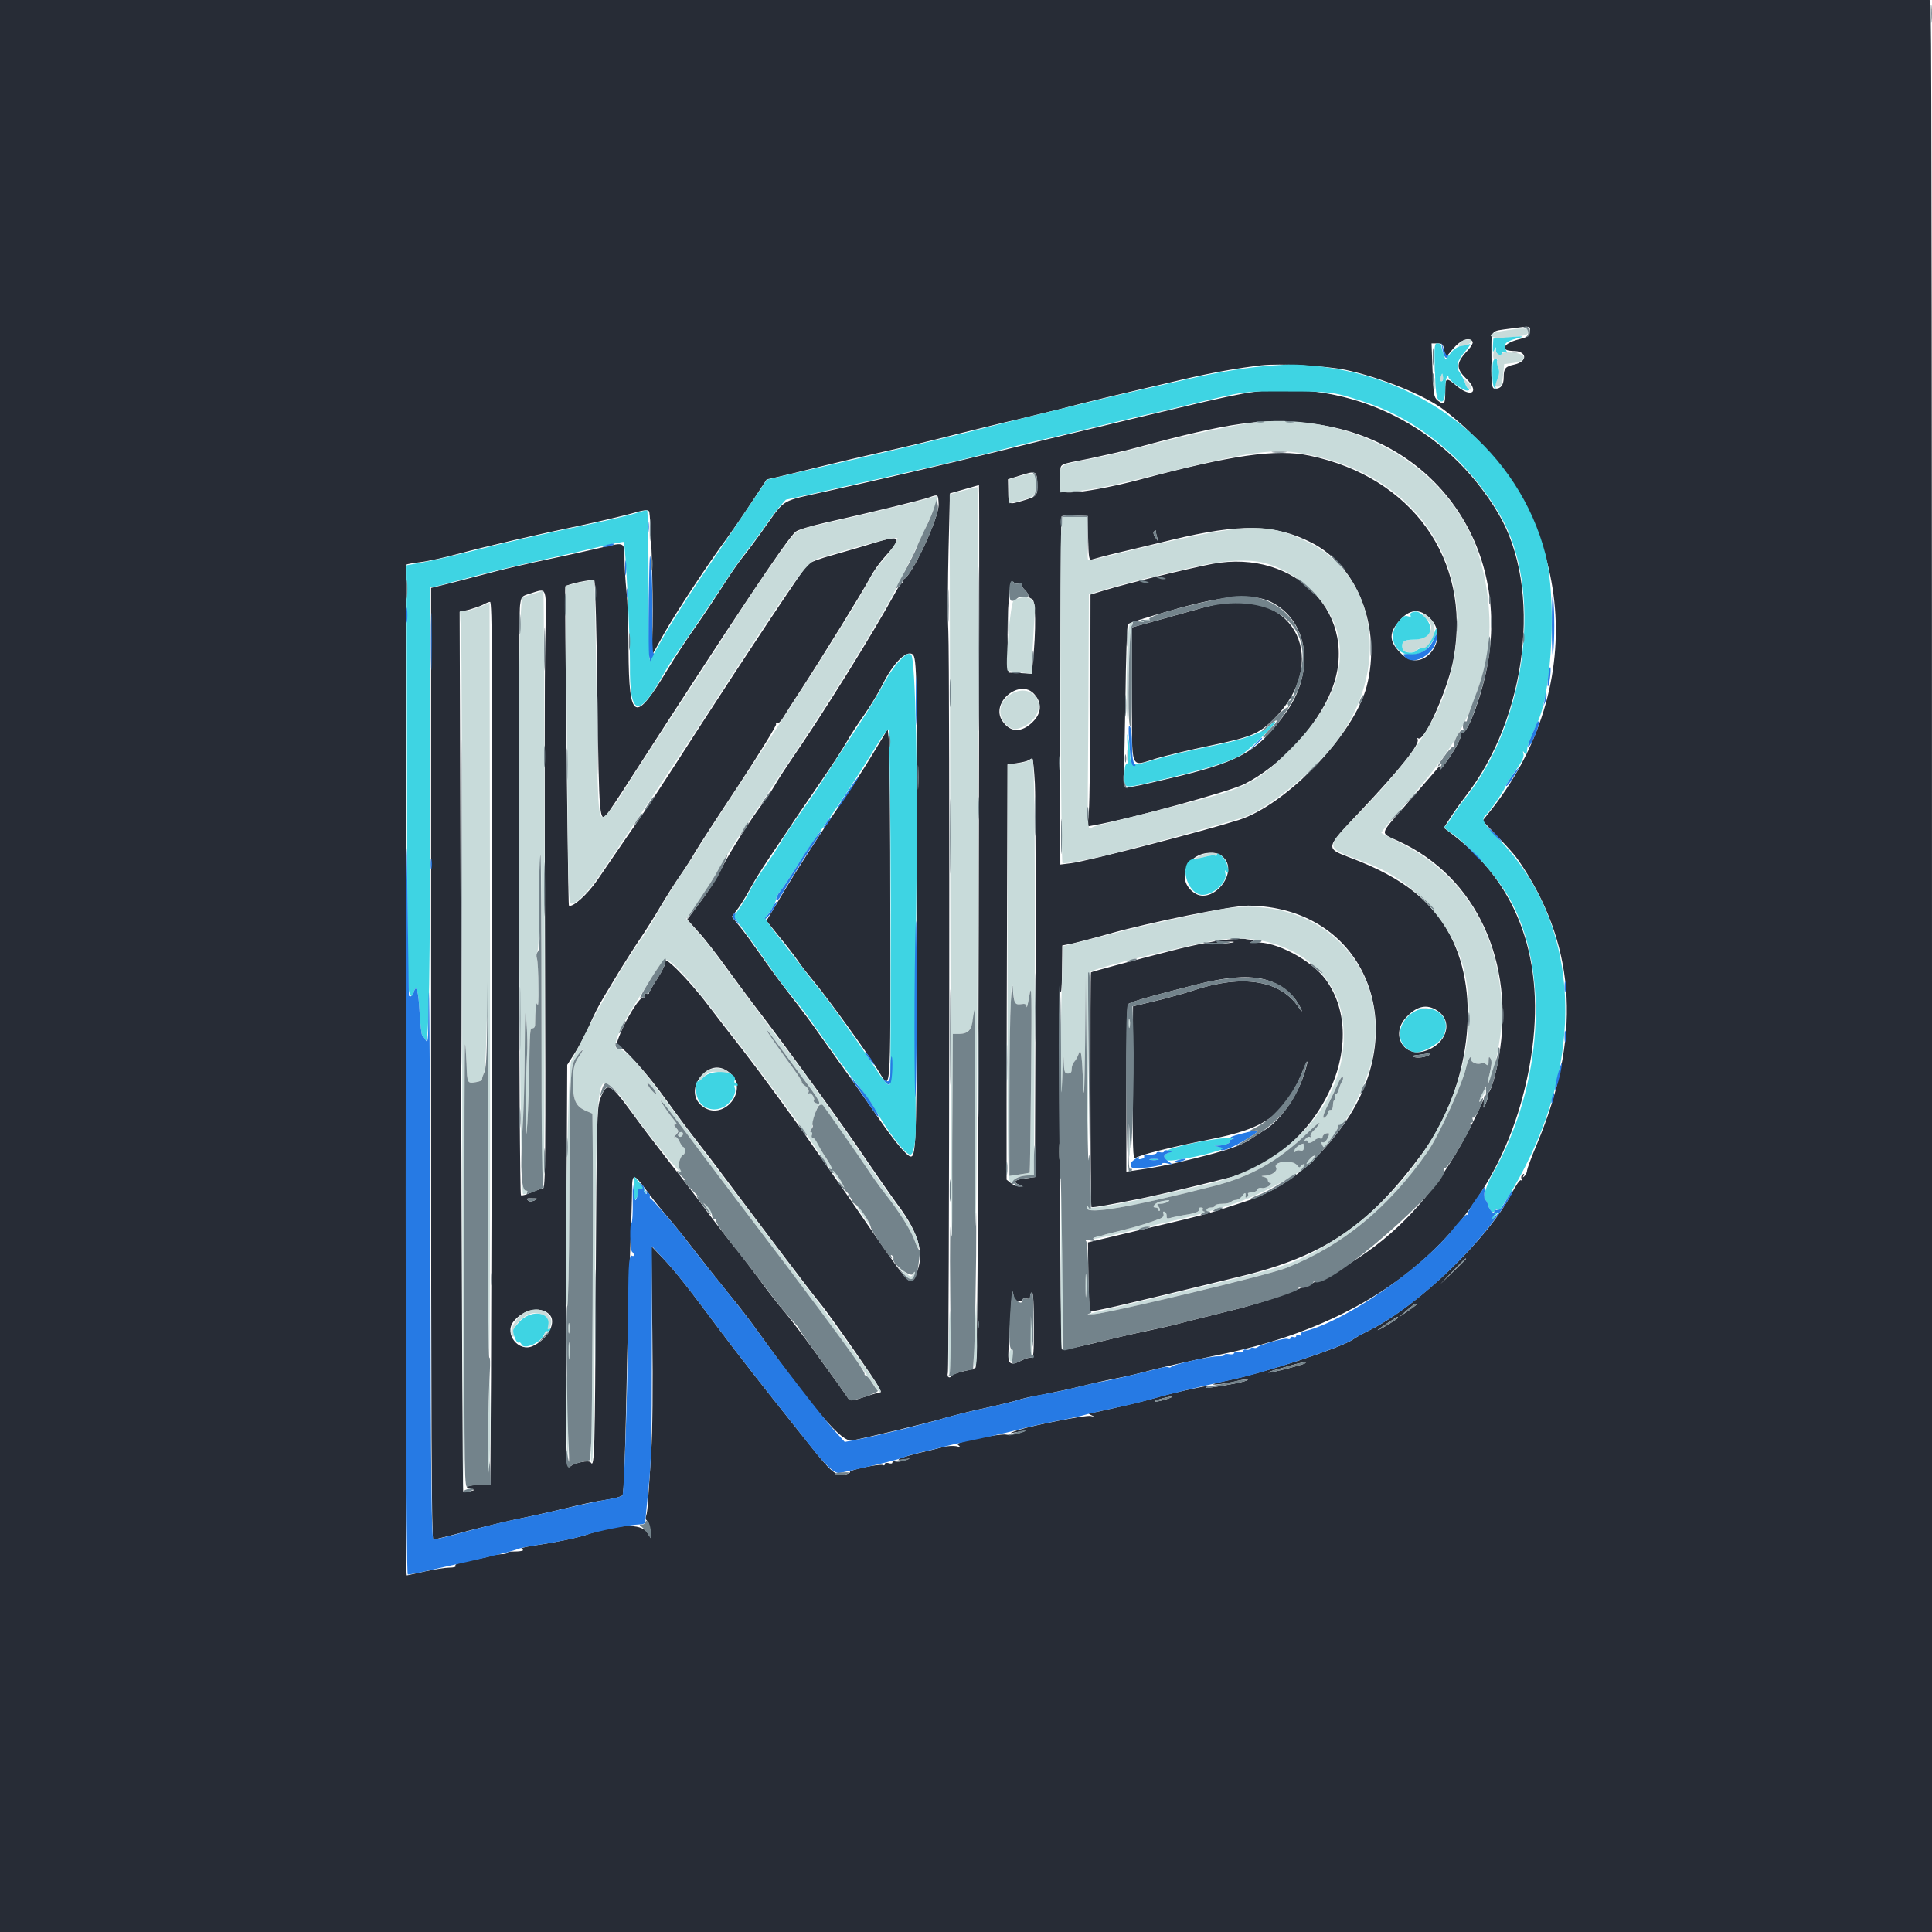 <?xml version="1.0" encoding="UTF-8"?>
<svg xmlns="http://www.w3.org/2000/svg" xmlns:xlink="http://www.w3.org/1999/xlink" width="32px" height="32px" viewBox="0 0 32 32" version="1.1">
<g id="surface1">
<path style=" stroke:none;fill-rule:evenodd;fill:rgb(15.294%,17.255%,21.176%);fill-opacity:1;" d="M 0 16 L 0 32 L 32 32 L 32 16.352 C 32 7.746 31.992 0.547 31.98 0.352 L 31.961 0 L 0 0 L 0 16 M 25.34 5.492 C 25.328 5.57 25.309 5.582 25.141 5.625 C 24.898 5.688 24.844 5.812 25.055 5.812 C 25.297 5.812 25.312 5.988 25.078 6.039 C 24.934 6.07 24.906 6.102 24.906 6.25 C 24.906 6.375 24.859 6.438 24.773 6.438 C 24.707 6.438 24.707 6.434 24.703 5.898 C 24.703 5.441 24.668 5.492 25.031 5.441 C 25.359 5.398 25.348 5.395 25.34 5.492 M 24.391 5.66 C 24.402 5.676 24.371 5.738 24.32 5.793 C 24.117 6.004 24.109 6.098 24.281 6.266 C 24.512 6.492 24.379 6.602 24.125 6.391 C 23.949 6.242 23.938 6.25 23.938 6.484 C 23.938 6.699 23.922 6.719 23.812 6.633 C 23.75 6.578 23.742 6.543 23.727 6.133 L 23.711 5.688 L 23.805 5.688 C 23.891 5.688 23.902 5.699 23.922 5.805 L 23.945 5.922 L 24.07 5.773 C 24.199 5.625 24.34 5.574 24.391 5.66 M 22.281 6.125 C 22.867 6.25 23.605 6.547 23.922 6.793 C 26.078 8.457 26.387 11.348 24.637 13.492 L 24.555 13.594 L 24.742 13.789 C 25.078 14.145 25.102 14.172 25.234 14.375 C 26.109 15.734 26.184 17.203 25.461 18.938 C 25.371 19.152 25.297 19.352 25.293 19.383 C 25.293 19.414 25.273 19.457 25.25 19.48 C 25.219 19.508 25.215 19.508 25.234 19.473 C 25.25 19.441 25.246 19.434 25.223 19.453 C 25.199 19.465 25.191 19.496 25.199 19.52 C 25.211 19.547 25.203 19.559 25.188 19.547 C 25.172 19.539 25.102 19.641 25.035 19.773 C 24.645 20.516 23.496 21.625 22.688 22.031 C 22.574 22.086 22.449 22.156 22.406 22.188 C 22.199 22.328 20.945 22.738 20.359 22.859 C 20.223 22.887 20.105 22.918 20.094 22.926 C 20.074 22.949 20.355 22.91 20.5 22.871 C 20.641 22.836 20.734 22.84 20.609 22.879 C 20.465 22.922 19.992 23 19.973 22.984 C 19.965 22.977 19.984 22.969 20.016 22.969 C 20.047 22.969 20.066 22.961 20.059 22.953 C 20.035 22.934 19.402 23.074 19.129 23.156 C 18.969 23.207 18.148 23.395 18.035 23.41 C 18.023 23.41 18.043 23.426 18.078 23.441 C 18.133 23.465 18.133 23.469 18.062 23.453 C 17.973 23.438 17.125 23.602 16.859 23.688 C 16.758 23.723 16.711 23.742 16.762 23.734 C 16.98 23.691 17.035 23.691 16.891 23.734 C 16.805 23.758 16.703 23.77 16.668 23.762 C 16.605 23.746 16.242 23.805 15.957 23.879 C 15.859 23.906 15.844 23.918 15.879 23.941 C 15.91 23.965 15.898 23.969 15.836 23.953 C 15.785 23.945 15.695 23.949 15.633 23.965 C 15.566 23.984 15.387 24.027 15.234 24.062 C 14.938 24.133 14.77 24.199 14.969 24.172 L 15.078 24.156 L 14.984 24.188 C 14.934 24.207 14.867 24.215 14.836 24.207 C 14.805 24.199 14.781 24.207 14.781 24.223 C 14.781 24.242 14.754 24.246 14.719 24.234 C 14.68 24.223 14.656 24.23 14.656 24.25 C 14.656 24.27 14.641 24.277 14.625 24.266 C 14.582 24.238 14.059 24.348 14.078 24.379 C 14.09 24.391 14.043 24.414 13.984 24.426 C 13.844 24.449 13.766 24.383 13.402 23.922 C 13.266 23.75 13.113 23.559 13.066 23.5 C 12.727 23.078 12.188 22.387 11.922 22.031 C 11.406 21.336 11.188 21.059 10.984 20.844 L 10.789 20.641 L 10.805 22.07 C 10.816 23.004 10.809 23.699 10.785 24.07 C 10.766 24.383 10.742 24.73 10.734 24.844 C 10.73 24.957 10.715 25.074 10.703 25.105 C 10.688 25.141 10.695 25.172 10.715 25.188 C 10.738 25.199 10.762 25.273 10.77 25.348 L 10.785 25.484 L 10.719 25.383 C 10.613 25.227 10.242 25.242 9.695 25.426 C 9.535 25.477 9.203 25.547 8.848 25.598 C 8.672 25.625 8.605 25.645 8.645 25.66 C 8.703 25.684 8.625 25.699 8.461 25.699 C 8.43 25.699 8.406 25.707 8.406 25.719 C 8.406 25.73 8.355 25.742 8.297 25.742 C 8.234 25.746 8.172 25.754 8.16 25.762 C 8.145 25.773 8.023 25.801 7.887 25.828 C 7.562 25.895 7.527 25.906 7.547 25.938 C 7.555 25.953 7.512 25.965 7.445 25.965 C 7.383 25.965 7.199 25.992 7.039 26.027 C 6.879 26.062 6.746 26.094 6.738 26.094 C 6.73 26.094 6.727 25.73 6.73 25.289 C 6.73 24.848 6.73 21.082 6.727 16.926 C 6.723 12.766 6.723 9.359 6.73 9.352 C 6.738 9.344 6.848 9.324 6.973 9.309 C 7.102 9.293 7.379 9.23 7.594 9.172 C 8.059 9.047 8.898 8.852 9.617 8.703 C 9.906 8.641 10.273 8.555 10.434 8.512 C 10.664 8.445 10.73 8.438 10.75 8.469 C 10.781 8.523 10.82 9.77 10.809 10.367 C 10.801 10.629 10.797 10.844 10.801 10.844 C 10.805 10.844 10.895 10.684 11 10.492 C 11.191 10.152 11.746 9.309 12.035 8.922 C 12.109 8.82 12.293 8.555 12.438 8.336 L 12.699 7.941 L 12.855 7.906 C 12.945 7.887 13.262 7.809 13.562 7.734 C 13.863 7.66 14.34 7.547 14.625 7.484 C 14.91 7.422 15.449 7.293 15.828 7.195 C 16.207 7.102 16.664 6.988 16.844 6.949 C 17.023 6.906 17.355 6.824 17.578 6.77 C 17.973 6.664 18.484 6.543 19.625 6.277 C 20.113 6.164 20.52 6.094 20.891 6.051 C 21.199 6.016 21.957 6.059 22.281 6.125 M 20.766 6.492 C 20.57 6.516 20.148 6.605 19.531 6.754 C 19.18 6.836 18.559 6.984 18.156 7.082 C 17.754 7.176 17.027 7.352 16.547 7.473 C 15.594 7.707 14.465 7.969 13.676 8.141 C 12.934 8.305 13.008 8.262 12.699 8.691 C 12.555 8.898 12.371 9.145 12.297 9.234 C 12.223 9.328 12.09 9.52 12 9.664 C 11.91 9.805 11.707 10.113 11.547 10.344 C 11.383 10.574 11.172 10.898 11.074 11.062 C 10.512 11.996 10.418 11.957 10.41 10.766 C 10.41 10.387 10.395 9.945 10.375 9.781 C 10.359 9.617 10.344 9.383 10.344 9.258 C 10.344 8.98 10.344 8.98 10.008 9.059 C 9.855 9.094 9.461 9.184 9.125 9.254 C 8.789 9.324 8.383 9.418 8.219 9.461 C 8.055 9.504 7.746 9.586 7.531 9.641 L 7.141 9.738 L 7.141 17.621 C 7.141 23.586 7.148 25.5 7.176 25.5 C 7.195 25.5 7.453 25.438 7.742 25.359 C 8.035 25.281 8.449 25.184 8.66 25.141 C 8.875 25.098 9.207 25.02 9.406 24.973 C 9.605 24.922 9.883 24.863 10.023 24.844 C 10.164 24.824 10.293 24.789 10.312 24.766 C 10.332 24.742 10.355 24.113 10.375 23.105 C 10.391 22.215 10.422 21.125 10.438 20.688 C 10.457 20.25 10.469 19.805 10.469 19.695 C 10.469 19.434 10.5 19.434 10.691 19.695 C 10.781 19.82 10.934 20.012 11.031 20.125 C 11.129 20.238 11.332 20.488 11.484 20.688 C 11.637 20.887 11.895 21.211 12.059 21.414 C 12.227 21.617 12.445 21.902 12.547 22.047 C 13.535 23.418 13.938 23.883 14.109 23.859 C 14.297 23.828 15.387 23.566 15.672 23.48 C 15.809 23.441 16.113 23.363 16.344 23.316 C 16.574 23.266 16.805 23.207 16.855 23.191 C 16.902 23.172 17.094 23.129 17.277 23.098 C 17.461 23.062 17.754 23 17.922 22.957 C 18.094 22.914 18.355 22.855 18.5 22.828 C 18.645 22.801 18.895 22.742 19.051 22.699 C 19.207 22.66 19.461 22.598 19.613 22.566 C 19.766 22.531 20.09 22.461 20.332 22.41 C 23.188 21.793 24.957 20.066 25.359 17.504 C 25.605 15.93 25.156 14.66 24.062 13.824 L 23.914 13.711 L 24.012 13.559 C 24.066 13.473 24.18 13.312 24.266 13.199 C 25.301 11.879 25.551 9.738 24.816 8.504 C 23.961 7.062 22.387 6.281 20.766 6.492 M 21.75 7.02 C 23.758 7.273 25.02 9.043 24.629 11.055 C 24.527 11.578 24.293 12.188 24.211 12.137 C 24.191 12.125 24.188 12.129 24.199 12.148 C 24.223 12.188 24.109 12.406 23.957 12.617 C 23.855 12.762 23.836 12.777 23.863 12.695 C 23.871 12.664 23.832 12.695 23.777 12.766 C 23.719 12.832 23.5 13.086 23.289 13.328 C 22.836 13.848 22.848 13.785 23.168 13.934 C 24.453 14.527 25.102 15.934 24.824 17.516 C 24.773 17.816 24.688 18.094 24.652 18.094 C 24.637 18.094 24.59 18.168 24.551 18.258 C 23.672 20.223 22.457 21.215 20.297 21.73 C 20.039 21.793 19.723 21.871 19.594 21.906 C 19.465 21.941 19.191 22.004 18.984 22.047 C 18.777 22.09 18.383 22.18 18.109 22.25 C 17.836 22.316 17.602 22.363 17.59 22.352 C 17.578 22.34 17.559 20.973 17.551 19.312 C 17.543 17.652 17.547 16.348 17.559 16.406 C 17.578 16.48 17.586 16.383 17.59 16.09 L 17.594 15.66 L 17.773 15.625 C 17.871 15.602 18.145 15.531 18.375 15.465 C 19.043 15.277 20.41 15 20.672 15 C 22.609 15.016 23.445 17.039 22.199 18.703 C 21.73 19.328 21.227 19.711 20.609 19.906 C 20.438 19.961 20.215 20.035 20.113 20.066 C 20.012 20.098 19.777 20.16 19.598 20.203 C 19.414 20.246 18.984 20.348 18.641 20.43 L 18.02 20.578 L 18.027 21.141 C 18.031 21.449 18.043 21.707 18.051 21.715 C 18.07 21.738 18.48 21.645 20.547 21.141 C 21.918 20.809 22.66 20.309 23.527 19.145 C 24.305 18.105 24.535 16.613 24.074 15.605 C 23.781 14.965 23.266 14.543 22.355 14.203 C 21.949 14.047 21.945 14.055 22.52 13.449 C 23.191 12.738 23.527 12.32 23.48 12.242 C 23.469 12.223 23.473 12.219 23.492 12.23 C 23.594 12.293 23.996 11.379 24.078 10.895 C 24.367 9.27 23.391 7.902 21.691 7.547 C 21.133 7.43 20.406 7.535 18.828 7.957 C 18.41 8.066 17.926 8.156 17.734 8.156 C 17.543 8.156 17.547 8.164 17.562 7.859 C 17.57 7.668 17.508 7.703 18.051 7.594 C 18.305 7.539 18.641 7.465 18.797 7.422 C 20.379 6.992 20.934 6.914 21.75 7.02 M 17.18 8.004 C 17.191 8.207 17.176 8.223 16.941 8.293 C 16.699 8.363 16.703 8.367 16.699 8.141 L 16.695 7.938 L 16.887 7.879 C 17.16 7.793 17.172 7.797 17.18 8.004 M 16.211 15.332 C 16.199 20.949 16.188 22.637 16.156 22.656 C 16.137 22.668 16.043 22.695 15.949 22.715 C 15.859 22.738 15.773 22.766 15.766 22.785 C 15.73 22.84 15.68 22.812 15.699 22.742 C 15.723 22.641 15.734 10.977 15.707 10.453 C 15.695 10.211 15.699 9.602 15.711 9.094 L 15.734 8.172 L 15.969 8.105 C 16.098 8.07 16.207 8.035 16.215 8.035 C 16.223 8.031 16.219 11.316 16.211 15.332 M 15.547 8.352 C 15.555 8.578 15.078 9.594 14.961 9.594 C 14.945 9.594 14.941 9.609 14.953 9.625 C 14.965 9.641 14.961 9.656 14.945 9.656 C 14.93 9.656 14.883 9.715 14.844 9.789 C 14.438 10.527 13.609 11.855 13.098 12.594 C 13 12.738 12.875 12.93 12.828 13.016 C 12.777 13.102 12.695 13.227 12.641 13.297 C 12.461 13.527 12.062 14.152 11.953 14.383 C 11.895 14.508 11.742 14.75 11.613 14.922 L 11.383 15.23 L 11.566 15.434 C 11.668 15.543 11.871 15.805 12.02 16.012 C 12.172 16.219 12.375 16.496 12.473 16.625 C 13.016 17.328 13.988 18.668 14.375 19.25 C 14.52 19.461 14.738 19.777 14.867 19.953 C 15.234 20.441 15.324 20.793 15.164 21.121 C 15.074 21.305 15.082 21.312 14.414 20.348 C 14.195 20.027 13.938 19.656 13.84 19.52 C 13.742 19.379 13.59 19.16 13.5 19.031 C 13.168 18.547 12.566 17.73 12.281 17.363 C 12.117 17.156 11.871 16.836 11.734 16.656 C 11.398 16.211 10.949 15.766 11.016 15.945 C 11.023 15.969 10.969 16.082 10.891 16.203 C 10.812 16.324 10.75 16.434 10.75 16.449 C 10.75 16.465 10.73 16.469 10.703 16.457 C 10.672 16.445 10.664 16.457 10.68 16.492 C 10.691 16.523 10.688 16.535 10.664 16.52 C 10.605 16.484 10.34 16.918 10.234 17.223 C 10.203 17.309 10.199 17.336 10.23 17.324 C 10.289 17.301 10.715 17.77 11.023 18.203 C 11.184 18.426 11.418 18.742 11.547 18.906 C 11.676 19.07 11.891 19.352 12.023 19.531 C 12.613 20.32 13.441 21.414 13.555 21.551 C 13.676 21.695 14.023 22.18 14.438 22.789 C 14.555 22.961 14.609 23.062 14.582 23.062 C 14.559 23.062 14.434 23.098 14.309 23.141 C 14.125 23.203 14.074 23.207 14.059 23.176 C 14.043 23.152 13.957 23.031 13.867 22.902 C 13.773 22.777 13.59 22.516 13.453 22.328 C 13.316 22.141 13.113 21.871 13 21.734 C 12.883 21.598 12.707 21.371 12.609 21.234 C 12.508 21.098 12.293 20.812 12.125 20.605 C 11.961 20.398 11.719 20.082 11.59 19.902 C 11.457 19.723 11.199 19.387 11.016 19.156 C 10.836 18.926 10.59 18.602 10.473 18.438 C 10.109 17.938 10.051 17.91 9.945 18.191 C 9.887 18.352 9.883 18.465 9.867 21.289 C 9.855 24.039 9.848 24.328 9.785 24.223 C 9.758 24.18 9.523 24.223 9.445 24.289 C 9.371 24.348 9.367 24.191 9.379 20.926 L 9.395 17.637 L 9.516 17.449 C 9.582 17.348 9.691 17.141 9.758 16.992 C 9.82 16.84 9.934 16.621 10.004 16.508 C 10.074 16.391 10.195 16.191 10.273 16.062 C 10.352 15.938 10.492 15.711 10.594 15.562 C 10.691 15.418 10.848 15.172 10.938 15.016 C 11.031 14.859 11.176 14.629 11.266 14.5 C 11.355 14.371 11.469 14.195 11.516 14.109 C 11.566 14.023 11.891 13.52 12.242 12.992 C 12.59 12.461 12.867 12.012 12.855 11.992 C 12.844 11.973 12.848 11.969 12.867 11.98 C 12.887 11.992 12.934 11.949 12.973 11.883 C 13.012 11.82 13.129 11.633 13.238 11.469 C 13.617 10.887 14.293 9.793 14.41 9.57 C 14.457 9.48 14.555 9.336 14.629 9.254 C 14.957 8.887 14.938 8.852 14.465 8.996 C 14.305 9.047 14.004 9.133 13.801 9.191 C 13.594 9.246 13.406 9.316 13.379 9.348 C 13.289 9.441 12.309 10.922 11.625 11.98 C 10.84 13.199 10.809 13.25 10.363 13.891 C 10.211 14.113 10 14.422 9.898 14.57 C 9.734 14.812 9.473 15.047 9.422 14.996 C 9.41 14.98 9.348 9.738 9.363 9.715 C 9.387 9.676 9.816 9.586 9.844 9.613 C 9.859 9.629 9.883 10.5 9.895 11.555 C 9.922 13.594 9.93 13.645 10.066 13.469 C 10.098 13.426 10.258 13.191 10.414 12.945 C 12.227 10.137 13.02 8.949 13.176 8.809 C 13.207 8.777 13.43 8.711 13.672 8.656 C 14.391 8.496 15.258 8.285 15.391 8.238 C 15.539 8.184 15.539 8.184 15.547 8.352 M 18.023 8.918 C 18.031 9.246 18.039 9.285 18.086 9.266 C 18.113 9.258 18.312 9.203 18.527 9.152 C 18.746 9.102 19.148 9.004 19.422 8.938 C 20.543 8.668 21.113 8.68 21.715 8.984 C 22.488 9.371 22.887 10.402 22.637 11.367 C 22.43 12.16 21.312 13.328 20.516 13.582 C 19.922 13.77 18.004 14.266 17.742 14.297 L 17.562 14.32 L 17.559 13.559 C 17.555 11.695 17.57 8.578 17.582 8.555 C 17.594 8.539 17.691 8.531 17.809 8.539 L 18.016 8.547 L 18.023 8.918 M 19.148 8.82 C 19.148 8.84 19.16 8.887 19.172 8.922 C 19.191 8.977 19.188 8.977 19.145 8.914 C 19.113 8.875 19.098 8.828 19.109 8.812 C 19.137 8.77 19.145 8.773 19.148 8.82 M 20.078 9.34 C 19.691 9.414 18.664 9.664 18.32 9.77 L 18.062 9.848 L 18.059 11.508 C 18.059 12.422 18.047 13.289 18.035 13.43 L 18.016 13.688 L 18.125 13.668 C 18.734 13.559 20.355 13.113 20.609 12.988 C 21.199 12.691 21.809 12.043 22.051 11.441 C 22.547 10.211 21.48 9.078 20.078 9.34 M 16.797 9.652 C 16.805 9.668 16.844 9.672 16.879 9.664 C 16.922 9.652 16.941 9.66 16.926 9.68 C 16.918 9.695 16.934 9.734 16.969 9.766 C 17.004 9.797 17.031 9.84 17.031 9.863 C 17.031 9.883 17.059 9.91 17.094 9.922 C 17.156 9.941 17.164 10.426 17.105 10.992 L 17.09 11.16 L 16.895 11.148 L 16.703 11.141 L 16.691 10.766 C 16.676 10.066 16.723 9.535 16.797 9.652 M 9.031 10.617 C 9.02 11.078 9.02 13.305 9.027 15.57 C 9.039 19.211 9.035 19.688 8.992 19.688 C 8.965 19.688 8.879 19.715 8.801 19.75 C 8.723 19.785 8.645 19.809 8.629 19.797 C 8.594 19.777 8.582 10.27 8.613 10.031 C 8.633 9.879 8.637 9.875 8.777 9.832 C 9.074 9.742 9.051 9.668 9.031 10.617 M 21.043 9.965 C 21.68 10.277 21.793 11.137 21.281 11.828 C 20.805 12.473 20.52 12.629 19.266 12.918 C 18.586 13.078 18.609 13.078 18.613 12.906 C 18.617 12.828 18.629 12.227 18.641 11.562 C 18.648 10.902 18.668 10.352 18.68 10.34 C 18.703 10.316 18.957 10.234 19.469 10.09 C 20.246 9.867 20.754 9.828 21.043 9.965 M 8.152 15.508 C 8.145 18.555 8.137 21.844 8.133 22.82 L 8.121 24.594 L 7.969 24.594 C 7.77 24.594 7.668 24.629 7.781 24.656 L 7.859 24.68 L 7.773 24.703 C 7.723 24.715 7.68 24.719 7.672 24.715 C 7.664 24.707 7.648 21.422 7.637 17.418 L 7.613 10.133 L 7.77 10.098 C 7.852 10.074 7.957 10.039 8 10.016 C 8.043 9.992 8.098 9.969 8.117 9.969 C 8.152 9.969 8.156 10.988 8.152 15.508 M 20.203 10 C 20.117 10.016 19.926 10.062 19.781 10.105 C 19.637 10.145 19.344 10.227 19.133 10.285 L 18.75 10.391 L 18.75 11.508 C 18.75 12.805 18.707 12.695 19.152 12.562 C 19.328 12.512 19.711 12.418 20 12.359 C 20.73 12.207 20.844 12.16 21.098 11.91 C 22.035 10.973 21.469 9.766 20.203 10 M 23.691 10.246 C 24.027 10.582 23.57 11.164 23.227 10.844 C 23.012 10.641 22.992 10.504 23.164 10.297 C 23.34 10.086 23.512 10.066 23.691 10.246 M 15.113 10.836 C 15.188 10.887 15.191 11.148 15.188 14.934 C 15.188 18.84 15.18 19.156 15.086 19.156 C 15.027 19.156 14.828 18.922 14.562 18.535 C 14.414 18.32 14.203 18.02 14.094 17.863 C 13.98 17.707 13.785 17.43 13.656 17.25 C 13.426 16.922 13.363 16.836 12.992 16.355 C 12.887 16.219 12.707 15.973 12.594 15.809 C 12.48 15.648 12.332 15.441 12.258 15.352 L 12.121 15.184 L 12.23 15.039 C 12.289 14.957 12.379 14.805 12.434 14.703 C 12.488 14.602 12.621 14.387 12.727 14.23 C 12.836 14.07 12.988 13.84 13.074 13.715 C 13.156 13.586 13.336 13.324 13.473 13.125 C 13.797 12.652 13.934 12.445 14.039 12.262 C 14.086 12.176 14.207 11.992 14.309 11.848 C 14.41 11.703 14.551 11.473 14.621 11.332 C 14.793 10.984 15.012 10.766 15.113 10.836 M 17.137 11.504 C 17.262 11.648 17.25 11.812 17.109 11.953 C 16.922 12.141 16.734 12.137 16.602 11.941 C 16.395 11.633 16.902 11.223 17.137 11.504 M 14.453 12.492 C 14.316 12.723 14.012 13.188 13.781 13.523 C 13.551 13.863 13.211 14.391 13.027 14.695 L 12.695 15.25 L 12.902 15.508 C 13.02 15.648 13.156 15.828 13.211 15.906 C 13.262 15.988 13.395 16.152 13.5 16.281 C 13.707 16.527 14.395 17.48 14.547 17.734 C 14.758 18.078 14.75 18.215 14.746 15.184 C 14.746 13.68 14.734 12.367 14.723 12.266 L 14.703 12.078 L 14.453 12.492 M 17.141 12.977 C 17.152 13.203 17.156 14.766 17.152 16.445 L 17.141 19.496 L 16.977 19.52 C 16.801 19.539 16.77 19.578 16.883 19.625 C 16.953 19.652 16.953 19.652 16.887 19.652 C 16.852 19.656 16.789 19.629 16.746 19.598 L 16.672 19.539 L 16.672 18.309 C 16.672 17.633 16.676 16.086 16.68 14.871 L 16.688 12.66 L 16.836 12.641 C 16.918 12.629 17.008 12.609 17.031 12.594 C 17.059 12.578 17.086 12.562 17.098 12.562 C 17.109 12.562 17.129 12.75 17.141 12.977 M 20.266 14.203 C 20.523 14.457 20.078 14.996 19.781 14.789 C 19.465 14.574 19.652 14.125 20.055 14.125 C 20.156 14.125 20.211 14.145 20.266 14.203 M 20.453 15.551 C 20.164 15.574 19.832 15.637 19.391 15.75 C 18.766 15.91 18.082 16.094 18.07 16.105 C 18.055 16.121 18.059 19.977 18.078 19.992 C 18.09 20.008 18.41 19.949 18.953 19.84 C 19.223 19.785 20.16 19.559 20.391 19.496 C 21.848 19.082 22.715 17.281 21.965 16.234 C 21.73 15.906 21.121 15.582 20.797 15.613 C 20.703 15.621 20.688 15.617 20.734 15.598 C 20.797 15.566 20.797 15.566 20.73 15.566 C 20.691 15.562 20.645 15.559 20.621 15.551 C 20.598 15.547 20.523 15.547 20.453 15.551 M 20.434 15.605 C 20.43 15.613 20.324 15.625 20.203 15.633 C 20.062 15.645 20.023 15.641 20.094 15.625 C 20.207 15.602 20.457 15.586 20.434 15.605 M 20.988 16.234 C 21.191 16.293 21.383 16.434 21.484 16.594 C 21.57 16.73 21.594 16.809 21.512 16.688 C 21.211 16.234 20.582 16.133 19.773 16.402 C 19.633 16.449 19.348 16.527 19.141 16.578 L 18.766 16.668 L 18.762 17.945 C 18.758 19.008 18.766 19.215 18.801 19.184 C 18.863 19.133 19.355 19.008 20.023 18.875 C 20.98 18.688 21.277 18.469 21.582 17.727 C 21.672 17.504 21.68 17.547 21.594 17.809 C 21.473 18.18 21.207 18.551 20.957 18.711 C 20.887 18.754 20.777 18.824 20.715 18.867 C 20.547 18.977 20.324 19.055 19.781 19.188 C 19.332 19.301 19.125 19.34 18.789 19.387 L 18.656 19.406 L 18.656 18.039 C 18.656 17.289 18.668 16.656 18.68 16.637 C 18.703 16.602 18.98 16.52 19.781 16.316 C 20.328 16.176 20.703 16.148 20.988 16.234 M 23.805 16.738 C 24.082 16.918 23.961 17.301 23.594 17.41 C 23.238 17.516 23.027 17.125 23.293 16.848 C 23.469 16.66 23.633 16.625 23.805 16.738 M 23.688 17.453 C 23.688 17.492 23.512 17.531 23.438 17.512 C 23.371 17.492 23.383 17.484 23.516 17.469 C 23.602 17.457 23.676 17.445 23.68 17.441 C 23.684 17.441 23.688 17.445 23.688 17.453 M 12.113 17.793 C 12.387 18.07 11.996 18.551 11.664 18.344 C 11.465 18.223 11.457 17.977 11.641 17.793 C 11.789 17.645 11.961 17.645 12.113 17.793 M 24.621 18.246 C 24.602 18.301 24.582 18.34 24.574 18.336 C 24.566 18.328 24.578 18.277 24.598 18.223 C 24.617 18.168 24.637 18.129 24.645 18.133 C 24.652 18.141 24.641 18.191 24.621 18.246 M 8.852 19.883 C 8.797 19.906 8.77 19.906 8.742 19.879 C 8.715 19.852 8.73 19.844 8.812 19.848 C 8.914 19.848 8.918 19.852 8.852 19.883 M 24.281 20.852 C 24.281 20.855 24.188 20.953 24.07 21.062 L 23.859 21.266 L 24.062 21.055 C 24.25 20.859 24.281 20.828 24.281 20.852 M 16.867 21.555 C 16.906 21.559 16.938 21.547 16.938 21.527 C 16.938 21.508 16.965 21.5 17 21.508 C 17.047 21.52 17.062 21.512 17.062 21.465 C 17.062 21.434 17.078 21.406 17.094 21.406 C 17.113 21.406 17.125 21.609 17.125 21.957 C 17.125 22.418 17.117 22.504 17.082 22.488 C 17.055 22.48 16.984 22.5 16.918 22.535 C 16.73 22.629 16.688 22.598 16.703 22.367 C 16.711 22.258 16.727 21.977 16.742 21.734 C 16.754 21.465 16.77 21.344 16.781 21.422 C 16.793 21.523 16.812 21.547 16.867 21.555 M 23.453 21.617 C 23.434 21.633 23.367 21.684 23.297 21.73 L 23.172 21.816 L 23.297 21.707 C 23.367 21.645 23.434 21.594 23.453 21.594 C 23.469 21.594 23.469 21.602 23.453 21.617 M 9.094 21.766 C 9.227 21.887 9.086 22.172 8.828 22.293 C 8.594 22.406 8.344 22.094 8.504 21.891 C 8.664 21.688 8.945 21.629 9.094 21.766 M 23.156 21.824 C 23.156 21.844 22.848 22.031 22.82 22.031 C 22.801 22.031 23.125 21.816 23.148 21.812 C 23.152 21.812 23.156 21.816 23.156 21.824 M 21.621 22.578 C 21.598 22.602 21.02 22.75 21.008 22.734 C 21 22.73 21.055 22.707 21.129 22.688 C 21.203 22.668 21.328 22.633 21.406 22.609 C 21.555 22.566 21.645 22.551 21.621 22.578 M 19.328 23.172 C 19.258 23.195 19.176 23.215 19.141 23.215 C 19.105 23.211 19.141 23.195 19.219 23.172 C 19.402 23.117 19.488 23.121 19.328 23.172 "/>
<path style=" stroke:none;fill-rule:evenodd;fill:rgb(78.431%,85.882%,85.49%);fill-opacity:1;" d="M 24.914 5.477 C 24.578 5.527 24.637 5.621 24.984 5.59 C 25.273 5.562 25.312 5.551 25.312 5.484 C 25.312 5.43 25.215 5.43 24.914 5.477 M 24.188 5.672 C 24.164 5.699 24.156 5.73 24.168 5.738 C 24.191 5.766 24.375 5.688 24.375 5.652 C 24.375 5.605 24.23 5.621 24.188 5.672 M 24.742 5.82 C 24.715 5.918 24.738 5.98 24.789 5.949 C 24.809 5.938 24.812 5.941 24.801 5.961 C 24.789 5.98 24.797 6.035 24.812 6.082 C 24.84 6.145 24.836 6.195 24.797 6.285 C 24.754 6.402 24.754 6.406 24.812 6.406 C 24.863 6.406 24.875 6.375 24.895 6.219 L 24.914 6.031 L 25.066 6.012 C 25.309 5.98 25.293 5.855 25.047 5.84 C 24.953 5.832 24.875 5.84 24.875 5.852 C 24.875 5.91 24.785 5.867 24.773 5.805 C 24.766 5.738 24.762 5.742 24.742 5.82 M 23.758 6.094 C 23.758 6.152 23.766 6.18 23.773 6.148 C 23.781 6.117 23.781 6.07 23.773 6.039 C 23.766 6.008 23.758 6.035 23.758 6.094 M 23.867 6.23 C 23.852 6.262 23.852 6.297 23.859 6.305 C 23.887 6.336 23.914 6.289 23.898 6.23 C 23.891 6.176 23.887 6.176 23.867 6.23 M 23.758 6.359 C 23.758 6.445 23.766 6.477 23.773 6.43 C 23.781 6.383 23.781 6.312 23.773 6.273 C 23.766 6.234 23.758 6.273 23.758 6.359 M 24.266 6.344 C 24.293 6.434 24.352 6.484 24.371 6.434 C 24.379 6.414 24.352 6.371 24.312 6.332 L 24.242 6.266 L 24.266 6.344 M 20.844 6.988 C 20.516 7.02 19.551 7.227 18.828 7.426 C 18.672 7.469 18.336 7.547 18.082 7.598 C 17.516 7.711 17.562 7.68 17.562 7.941 L 17.562 8.156 L 17.773 8.141 C 18.133 8.105 18.332 8.066 19.234 7.844 C 20.922 7.43 21.176 7.402 21.879 7.578 C 23.449 7.969 24.348 9.285 24.094 10.824 C 23.949 11.727 23.559 12.383 22.52 13.461 C 21.922 14.082 21.914 14.02 22.648 14.297 C 23.449 14.598 24.105 15.344 24.266 16.141 C 24.621 17.859 23.449 19.918 21.609 20.816 C 21.277 20.977 21.09 21.031 19.266 21.465 C 17.887 21.793 17.93 21.781 18.125 21.766 C 18.41 21.742 21.023 21.113 21.309 21 C 22.23 20.637 23.004 20 23.645 19.078 C 23.828 18.816 24.211 17.98 24.281 17.691 C 24.301 17.605 24.332 17.523 24.352 17.512 C 24.371 17.496 24.379 17.508 24.367 17.539 C 24.348 17.59 24.477 17.645 24.535 17.609 C 24.551 17.598 24.586 17.605 24.609 17.625 C 24.648 17.656 24.656 17.648 24.656 17.574 C 24.656 17.5 24.664 17.492 24.691 17.539 C 24.711 17.574 24.711 17.637 24.688 17.727 C 24.617 17.992 24.617 17.988 24.652 17.934 C 24.75 17.781 24.871 17.172 24.875 16.844 C 24.879 15.531 24.285 14.508 23.207 13.969 C 23.035 13.879 22.887 13.801 22.879 13.797 C 22.871 13.789 22.992 13.641 23.145 13.469 C 23.93 12.578 24.219 12.145 24.426 11.562 C 24.465 11.449 24.516 11.305 24.543 11.234 C 24.77 10.609 24.688 9.543 24.359 8.852 C 23.777 7.617 22.34 6.855 20.844 6.988 M 16.867 7.895 L 16.719 7.938 L 16.719 8.336 L 16.898 8.293 C 17.137 8.23 17.156 8.211 17.156 8.012 C 17.156 7.82 17.137 7.812 16.867 7.895 M 16.062 8.098 C 16.004 8.113 15.902 8.141 15.84 8.156 L 15.73 8.188 L 15.738 14.426 C 15.746 17.859 15.758 20.676 15.77 20.684 C 15.781 20.695 15.785 20.301 15.781 19.812 C 15.773 19.324 15.773 18.52 15.777 18.023 L 15.781 17.125 L 15.883 17.125 C 16.031 17.121 16.09 17.062 16.121 16.871 C 16.141 16.762 16.148 17.434 16.145 18.766 C 16.137 20.379 16.141 20.66 16.164 20.062 C 16.191 19.254 16.215 8.059 16.188 8.066 C 16.18 8.066 16.121 8.082 16.062 8.098 M 15.375 8.254 C 15.285 8.289 14.367 8.512 13.703 8.66 C 13.297 8.75 13.223 8.777 13.148 8.855 C 13.051 8.957 12.543 9.684 12.25 10.141 C 12.039 10.473 11.73 10.949 11.195 11.766 C 10.645 12.602 10.422 12.945 10.344 13.078 C 10.211 13.301 10.031 13.531 9.988 13.531 C 9.906 13.531 9.898 13.379 9.879 11.512 C 9.867 10.477 9.852 9.621 9.84 9.613 C 9.832 9.602 9.723 9.621 9.598 9.648 L 9.367 9.703 L 9.391 12.281 C 9.41 14.793 9.414 14.969 9.465 14.969 C 9.547 14.969 9.73 14.785 9.918 14.516 C 10.148 14.184 11.266 12.504 11.605 11.984 C 13.184 9.547 13.355 9.309 13.562 9.246 C 14.352 9.008 14.832 8.883 14.863 8.914 C 14.883 8.938 14.738 9.152 14.598 9.312 C 14.543 9.371 14.445 9.52 14.379 9.641 C 14.137 10.09 13.332 11.359 12.297 12.922 C 11.934 13.473 11.598 13.992 11.547 14.078 C 11.5 14.164 11.383 14.34 11.293 14.469 C 11.203 14.598 11.027 14.879 10.906 15.094 C 10.781 15.309 10.641 15.535 10.594 15.594 C 10.434 15.801 9.914 16.676 9.715 17.078 C 9.605 17.297 9.492 17.523 9.461 17.574 C 9.402 17.684 9.336 21.598 9.395 21.633 C 9.41 21.645 9.426 20.977 9.43 20.004 C 9.438 17.723 9.441 17.656 9.559 17.492 C 9.676 17.336 9.688 17.355 9.578 17.52 C 9.52 17.602 9.5 17.68 9.492 17.809 C 9.48 18.219 9.52 18.324 9.723 18.406 L 9.812 18.445 L 9.816 18.84 C 9.828 19.848 9.809 23.582 9.793 23.883 C 9.781 24.09 9.785 24.219 9.805 24.219 C 9.824 24.219 9.84 23.133 9.855 21.273 C 9.879 17.82 9.883 17.789 10.152 18.02 C 10.207 18.062 10.34 18.227 10.449 18.387 C 10.688 18.73 11.215 19.387 11.262 19.402 C 11.285 19.414 11.289 19.402 11.266 19.371 C 11.246 19.348 11.234 19.312 11.238 19.297 C 11.254 19.207 11.293 19.125 11.316 19.125 C 11.332 19.125 11.344 19.098 11.344 19.062 C 11.344 19.027 11.332 19 11.32 19 C 11.309 19 11.277 18.957 11.254 18.906 C 11.23 18.848 11.199 18.82 11.176 18.832 C 11.156 18.844 11.164 18.828 11.195 18.793 C 11.246 18.734 11.246 18.727 11.195 18.68 C 11.156 18.637 11.152 18.625 11.188 18.625 C 11.219 18.625 11.215 18.605 11.168 18.555 C 11.078 18.449 10.895 18.176 10.945 18.219 C 10.965 18.238 11.348 18.738 11.633 19.121 C 11.742 19.266 12 19.609 12.211 19.887 C 12.953 20.863 13.094 21.051 13.555 21.672 C 13.812 22.016 14.129 22.453 14.262 22.641 C 14.539 23.039 14.562 23.07 14.586 23.051 C 14.594 23.043 14.555 22.969 14.496 22.887 C 14.258 22.535 13.605 21.629 13.5 21.5 C 13.438 21.422 13.207 21.121 12.988 20.828 C 12.77 20.535 12.449 20.113 12.281 19.891 C 12.109 19.668 11.863 19.344 11.734 19.172 C 11.605 19 11.441 18.781 11.367 18.684 C 11.293 18.586 11.086 18.309 10.906 18.062 C 10.562 17.602 10.348 17.375 10.242 17.375 C 10.117 17.375 10.234 17.074 10.551 16.574 C 11.004 15.859 10.996 15.871 11.062 15.906 C 11.18 15.969 11.449 16.266 11.75 16.656 C 11.914 16.867 12.152 17.176 12.281 17.34 C 12.531 17.656 13.324 18.73 13.426 18.891 C 13.457 18.941 13.594 19.137 13.73 19.328 C 14.086 19.828 14.098 19.82 13.762 19.305 C 13.652 19.137 13.562 18.988 13.562 18.973 C 13.562 18.961 13.535 18.918 13.5 18.879 C 13.465 18.844 13.441 18.797 13.453 18.781 C 13.465 18.766 13.457 18.75 13.434 18.75 C 13.41 18.75 13.41 18.738 13.43 18.711 C 13.445 18.688 13.461 18.652 13.461 18.625 C 13.461 18.527 13.535 18.316 13.574 18.301 C 13.617 18.285 13.75 18.465 14.316 19.289 C 14.465 19.508 14.637 19.746 14.695 19.82 C 14.887 20.055 15.09 20.387 15.156 20.562 C 15.188 20.656 15.219 20.707 15.219 20.668 C 15.219 20.531 15.113 20.316 14.906 20.031 C 14.785 19.867 14.531 19.504 14.34 19.219 C 13.973 18.68 13.395 17.867 13.094 17.469 C 12.711 16.965 12.156 16.219 11.953 15.938 C 11.836 15.773 11.656 15.547 11.551 15.43 L 11.367 15.219 L 11.449 15.102 C 11.586 14.918 11.785 14.602 11.953 14.312 C 12.035 14.168 12.223 13.871 12.371 13.656 C 12.516 13.441 12.695 13.176 12.77 13.062 C 12.844 12.949 12.988 12.734 13.094 12.578 C 13.703 11.68 14.645 10.16 14.848 9.734 C 14.891 9.648 14.973 9.48 15.035 9.359 C 15.273 8.895 15.531 8.309 15.531 8.23 C 15.531 8.211 15.453 8.223 15.375 8.254 M 17.578 8.77 C 17.551 9 17.57 14.27 17.598 14.297 C 17.617 14.316 18.172 14.211 18.469 14.129 C 18.598 14.094 18.809 14.035 18.938 14.004 C 19.297 13.914 20.398 13.602 20.602 13.535 C 20.957 13.41 21.582 12.926 22 12.449 C 23.039 11.262 22.883 9.578 21.676 8.984 C 20.961 8.629 20.621 8.652 18.492 9.176 C 18.258 9.234 18.051 9.281 18.031 9.281 C 18.012 9.281 18 9.148 18 8.922 L 18 8.562 L 17.598 8.562 L 17.578 8.77 M 20.906 9.316 C 21.484 9.449 22.031 9.965 22.156 10.496 C 22.301 11.109 22.031 11.762 21.359 12.422 C 20.766 13.008 20.668 13.055 19.246 13.406 C 18.688 13.543 18.188 13.672 18.125 13.688 C 17.996 13.723 18.012 14.035 18.027 11.773 L 18.035 9.844 L 18.293 9.766 C 18.574 9.676 19.391 9.473 19.922 9.359 C 20.289 9.281 20.68 9.262 20.906 9.316 M 8.812 9.84 L 8.641 9.895 L 8.617 10.328 C 8.566 11.355 8.605 19.781 8.664 19.781 C 8.691 19.781 8.723 19.766 8.734 19.75 C 8.746 19.734 8.734 19.719 8.707 19.719 C 8.637 19.719 8.617 19.344 8.652 18.75 C 8.672 18.465 8.691 17.863 8.691 17.406 C 8.695 16.727 8.703 16.641 8.719 16.922 C 8.734 17.109 8.738 17.352 8.73 17.453 C 8.703 17.93 8.695 18.977 8.723 18.75 C 8.738 18.621 8.754 18.234 8.762 17.891 C 8.777 17.004 8.777 17.031 8.824 17.031 C 8.844 17.031 8.863 17.008 8.863 16.977 C 8.863 16.738 8.883 16.555 8.902 16.641 C 8.914 16.691 8.922 16.559 8.918 16.344 C 8.918 16.129 8.906 15.922 8.895 15.883 C 8.879 15.844 8.883 15.793 8.898 15.773 C 8.918 15.75 8.93 15.395 8.934 14.957 C 8.934 14.527 8.945 14.172 8.953 14.16 C 8.969 14.145 8.977 16.105 8.969 18.477 C 8.965 19.207 8.977 19.656 8.996 19.656 C 9.016 19.656 9.023 17.836 9.02 14.719 C 9.02 12.004 9.008 9.781 9 9.785 C 8.992 9.785 8.906 9.812 8.812 9.84 M 16.793 9.938 C 16.734 9.961 16.641 11.062 16.691 11.109 C 16.699 11.113 16.789 11.125 16.895 11.137 L 17.086 11.16 L 17.105 10.727 C 17.117 10.492 17.133 10.219 17.141 10.121 C 17.16 9.91 17.027 9.84 16.793 9.938 M 7.938 10.055 C 7.844 10.09 7.73 10.125 7.691 10.125 L 7.617 10.125 L 7.637 10.477 C 7.648 10.668 7.656 13.945 7.656 17.758 C 7.656 21.57 7.668 24.688 7.68 24.688 C 7.691 24.688 7.699 23.02 7.699 20.977 C 7.695 18.934 7.695 17.281 7.703 17.297 C 7.711 17.312 7.719 17.457 7.727 17.617 C 7.738 17.949 7.738 17.949 7.891 17.922 C 7.953 17.91 7.996 17.891 7.988 17.883 C 7.977 17.875 7.988 17.836 8.008 17.801 C 8.035 17.754 8.051 17.477 8.062 16.938 C 8.074 16.5 8.082 17.578 8.078 19.332 C 8.078 21.09 8.09 22.508 8.102 22.484 C 8.113 22.461 8.121 19.641 8.117 16.215 L 8.109 9.984 L 7.938 10.055 M 23.562 10.184 C 23.562 10.203 23.594 10.234 23.629 10.262 C 23.801 10.383 23.66 10.594 23.406 10.594 C 23.246 10.594 23.191 10.648 23.238 10.762 C 23.258 10.82 23.461 10.82 23.48 10.762 C 23.488 10.738 23.523 10.73 23.559 10.738 C 23.688 10.773 23.82 10.434 23.73 10.297 C 23.672 10.207 23.562 10.133 23.562 10.184 M 18.906 10.281 C 18.844 10.301 18.84 10.305 18.891 10.309 C 18.926 10.309 18.98 10.297 19.016 10.281 C 19.094 10.246 19.012 10.246 18.906 10.281 M 18.676 10.664 C 18.664 10.859 18.66 11.262 18.66 11.562 C 18.664 12.07 18.668 12.047 18.691 11.254 C 18.707 10.672 18.727 10.387 18.75 10.359 C 18.781 10.32 18.781 10.312 18.742 10.312 C 18.707 10.312 18.691 10.387 18.676 10.664 M 16.766 11.484 C 16.508 11.621 16.5 11.93 16.75 12.062 C 16.828 12.105 17.016 12.031 17.113 11.914 C 17.352 11.637 17.09 11.316 16.766 11.484 M 21.188 11.859 C 21.148 11.902 21.121 11.941 21.129 11.949 C 21.133 11.957 21.172 11.922 21.215 11.871 C 21.305 11.762 21.285 11.754 21.188 11.859 M 18.664 12.516 C 18.664 12.602 18.672 12.633 18.68 12.586 C 18.688 12.539 18.688 12.469 18.68 12.43 C 18.672 12.391 18.664 12.43 18.664 12.516 M 17.043 12.594 C 17.023 12.613 16.938 12.637 16.848 12.645 L 16.688 12.664 L 16.688 16.113 C 16.688 19.512 16.688 19.562 16.75 19.594 C 16.801 19.621 16.809 19.617 16.793 19.578 C 16.773 19.523 16.891 19.469 17.035 19.469 L 17.125 19.469 L 17.133 17.617 C 17.148 14.102 17.137 12.562 17.098 12.562 C 17.086 12.562 17.062 12.578 17.043 12.594 M 19.867 14.176 C 19.742 14.242 19.762 14.25 19.93 14.199 C 20.012 14.176 20.094 14.16 20.117 14.172 C 20.137 14.18 20.156 14.172 20.156 14.156 C 20.156 14.109 19.965 14.121 19.867 14.176 M 20.219 15.062 C 19.879 15.125 18.883 15.344 18.609 15.418 C 18.523 15.441 18.262 15.508 18.027 15.566 L 17.605 15.672 L 17.582 16.484 C 17.57 16.93 17.566 17.543 17.57 17.844 L 17.574 18.391 L 17.594 17.859 C 17.605 17.566 17.613 17.43 17.617 17.555 C 17.625 17.758 17.633 17.781 17.688 17.781 C 17.734 17.781 17.75 17.762 17.75 17.707 C 17.75 17.664 17.77 17.609 17.793 17.586 C 17.816 17.562 17.844 17.512 17.859 17.473 C 17.902 17.34 17.918 17.441 17.938 17.898 C 17.953 18.273 17.961 18.156 17.973 17.266 L 17.984 16.172 L 18.016 19.422 L 18.023 17.766 C 18.027 16.457 18.039 16.109 18.07 16.09 C 18.227 16.008 19.848 15.609 20.23 15.562 C 21.199 15.438 22.07 15.977 22.223 16.797 C 22.453 18.043 21.496 19.262 20.012 19.609 C 18.691 19.922 18.059 20.043 18.023 19.992 C 18.008 19.965 18 19.973 18 20.008 C 18 20.121 18.73 19.996 20.094 19.648 C 20.711 19.492 21.164 19.238 21.652 18.77 C 21.781 18.645 21.867 18.574 21.852 18.609 C 21.832 18.645 21.789 18.699 21.754 18.73 C 21.719 18.762 21.699 18.805 21.707 18.82 C 21.719 18.84 21.715 18.844 21.695 18.832 C 21.68 18.82 21.645 18.836 21.621 18.867 C 21.59 18.902 21.59 18.91 21.617 18.895 C 21.637 18.883 21.656 18.887 21.656 18.906 C 21.656 18.945 21.719 18.934 21.777 18.883 C 21.801 18.859 21.84 18.848 21.863 18.855 C 21.887 18.867 21.906 18.855 21.906 18.832 C 21.906 18.809 21.934 18.781 21.965 18.773 C 22.012 18.762 22.023 18.77 22.008 18.809 C 21.98 18.887 21.934 18.938 21.902 18.918 C 21.887 18.91 21.883 18.926 21.895 18.953 C 21.906 18.977 21.918 19 21.926 19 C 21.961 19 22.184 18.676 22.168 18.648 C 22.156 18.629 22.16 18.625 22.18 18.637 C 22.273 18.695 22.66 17.906 22.738 17.492 C 23.031 15.961 21.805 14.781 20.219 15.062 M 16.797 16.551 C 16.812 16.637 16.824 16.645 16.906 16.633 C 16.98 16.621 17 16.629 17.004 16.676 C 17.008 16.707 17.027 16.621 17.051 16.484 C 17.086 16.266 17.09 16.438 17.078 17.824 C 17.07 18.699 17.059 19.418 17.055 19.422 C 17.051 19.426 16.973 19.441 16.883 19.453 L 16.719 19.477 L 16.719 18.215 C 16.719 17.102 16.75 16.035 16.773 16.344 C 16.777 16.402 16.789 16.496 16.797 16.551 M 23.539 16.711 C 23.57 16.719 23.617 16.719 23.648 16.711 C 23.68 16.703 23.652 16.695 23.594 16.695 C 23.535 16.695 23.508 16.703 23.539 16.711 M 18.695 16.953 C 18.695 17.023 18.703 17.047 18.711 17.008 C 18.719 16.969 18.719 16.914 18.707 16.883 C 18.699 16.852 18.695 16.883 18.695 16.953 M 12.832 17.227 C 12.898 17.316 13.098 17.586 13.273 17.824 C 13.586 18.242 13.625 18.312 13.512 18.27 C 13.484 18.258 13.469 18.238 13.48 18.23 C 13.508 18.199 13.438 18.09 13.406 18.109 C 13.391 18.121 13.383 18.109 13.395 18.082 C 13.402 18.059 13.379 18.016 13.34 17.988 C 13.297 17.961 13.273 17.93 13.281 17.926 C 13.289 17.918 13.227 17.816 13.141 17.699 C 12.84 17.285 12.688 17.062 12.699 17.062 C 12.707 17.062 12.766 17.137 12.832 17.227 M 11.711 17.734 C 11.637 17.777 11.562 17.867 11.562 17.918 C 11.562 17.926 11.605 17.891 11.656 17.836 C 11.75 17.746 11.766 17.742 11.93 17.758 C 12.098 17.777 12.102 17.773 12.031 17.734 C 11.93 17.676 11.82 17.68 11.711 17.734 M 22.227 17.914 C 22.211 17.938 22.188 17.992 22.176 18.039 C 22.164 18.086 22.141 18.125 22.125 18.125 C 22.109 18.125 22.105 18.145 22.113 18.172 C 22.125 18.199 22.117 18.219 22.105 18.219 C 22.09 18.219 22.078 18.258 22.078 18.305 C 22.078 18.355 22.062 18.387 22.039 18.383 C 22.02 18.379 22 18.395 22 18.418 C 22 18.441 21.98 18.477 21.953 18.5 C 21.891 18.555 21.91 18.461 22.012 18.266 C 22.055 18.18 22.121 18.039 22.16 17.953 C 22.195 17.867 22.234 17.816 22.242 17.836 C 22.25 17.859 22.242 17.895 22.227 17.914 M 10.852 18.074 C 10.883 18.137 10.879 18.137 10.832 18.098 C 10.801 18.07 10.762 18.023 10.742 17.988 C 10.711 17.93 10.715 17.926 10.762 17.965 C 10.793 17.992 10.832 18.039 10.852 18.074 M 24.551 18.109 C 24.48 18.266 24.488 18.289 24.566 18.145 C 24.602 18.078 24.625 18.02 24.617 18.012 C 24.609 18.008 24.582 18.051 24.551 18.109 M 18.699 18.953 C 18.699 19.141 18.703 19.215 18.711 19.117 C 18.719 19.016 18.719 18.863 18.711 18.773 C 18.703 18.684 18.699 18.766 18.699 18.953 M 11.234 18.777 C 11.215 18.812 11.266 18.852 11.293 18.82 C 11.32 18.793 11.316 18.75 11.281 18.75 C 11.266 18.75 11.246 18.762 11.234 18.777 M 17.543 19.078 C 17.543 19.199 17.547 19.242 17.555 19.18 C 17.562 19.113 17.562 19.016 17.555 18.961 C 17.547 18.906 17.543 18.957 17.543 19.078 M 21.508 18.977 C 21.469 18.996 21.438 19.031 21.441 19.059 C 21.441 19.086 21.449 19.094 21.457 19.074 C 21.465 19.055 21.5 19.047 21.531 19.055 C 21.578 19.066 21.594 19.055 21.594 19.004 C 21.594 18.969 21.59 18.938 21.586 18.941 C 21.582 18.941 21.547 18.957 21.508 18.977 M 21.641 19.238 C 21.531 19.336 21.512 19.34 21.48 19.297 C 21.41 19.199 21.078 19.242 21.137 19.34 C 21.168 19.391 21.066 19.469 20.957 19.473 C 20.887 19.477 20.879 19.48 20.93 19.492 C 20.969 19.5 21 19.523 21 19.551 C 21 19.574 21.02 19.594 21.039 19.594 C 21.062 19.594 21.051 19.617 21.016 19.645 C 20.98 19.668 20.926 19.684 20.898 19.676 C 20.863 19.668 20.832 19.68 20.824 19.707 C 20.812 19.73 20.77 19.75 20.73 19.75 C 20.688 19.75 20.66 19.762 20.672 19.777 C 20.68 19.797 20.676 19.816 20.656 19.828 C 20.637 19.84 20.625 19.836 20.629 19.824 C 20.641 19.75 20.621 19.742 20.578 19.805 C 20.551 19.844 20.5 19.875 20.469 19.875 C 20.438 19.875 20.402 19.891 20.391 19.906 C 20.379 19.922 20.316 19.938 20.25 19.938 C 20.18 19.938 20.125 19.953 20.125 19.969 C 20.125 19.984 20.098 20 20.062 20 C 20.031 20 19.996 20.016 19.984 20.031 C 19.973 20.047 19.949 20.062 19.934 20.062 C 19.918 20.062 19.91 20.047 19.922 20.031 C 19.934 20.016 19.918 20 19.891 20 C 19.863 20 19.848 20.012 19.855 20.027 C 19.879 20.066 19.797 20.098 19.609 20.125 C 19.523 20.141 19.422 20.16 19.387 20.172 C 19.332 20.188 19.32 20.18 19.324 20.141 C 19.324 20.109 19.312 20.078 19.289 20.07 C 19.266 20.062 19.258 20.074 19.27 20.105 C 19.281 20.137 19.262 20.164 19.215 20.184 C 19.059 20.246 18.82 20.32 18.594 20.375 C 18.465 20.406 18.34 20.438 18.312 20.445 C 18.285 20.457 18.227 20.473 18.176 20.484 C 18.125 20.496 18.094 20.512 18.102 20.52 C 18.109 20.527 18.32 20.484 18.566 20.426 C 18.812 20.363 19.176 20.277 19.375 20.234 C 19.574 20.188 19.824 20.125 19.938 20.09 C 20.051 20.055 20.234 20 20.352 19.965 C 20.891 19.812 21.883 19.246 21.781 19.148 C 21.773 19.137 21.711 19.18 21.641 19.238 M 17.57 20.82 C 17.566 21.66 17.574 22.344 17.586 22.344 C 17.605 22.344 17.605 20.719 17.586 19.703 C 17.578 19.48 17.574 19.98 17.57 20.82 M 19.23 19.898 C 19.141 19.914 19.062 20 19.137 20 C 19.164 20 19.188 20.016 19.188 20.035 C 19.188 20.055 19.195 20.062 19.207 20.055 C 19.219 20.043 19.211 20.012 19.188 19.984 C 19.156 19.945 19.16 19.938 19.223 19.938 C 19.262 19.938 19.316 19.922 19.344 19.906 C 19.395 19.871 19.367 19.871 19.23 19.898 M 11.715 20.023 C 11.754 20.078 11.793 20.125 11.801 20.125 C 11.828 20.125 11.754 20.012 11.699 19.965 C 11.66 19.934 11.664 19.953 11.715 20.023 M 14.277 20.117 C 14.352 20.227 14.418 20.312 14.426 20.312 C 14.449 20.312 14.25 20.008 14.195 19.965 C 14.168 19.941 14.207 20.008 14.277 20.117 M 14.953 21.07 C 15.043 21.195 15.105 21.219 15.137 21.137 C 15.168 21.059 15.156 21.043 15.121 21.105 C 15.09 21.16 15.078 21.156 14.977 21.059 L 14.863 20.953 L 14.953 21.07 M 17.98 21.297 C 17.98 21.469 17.984 21.535 17.992 21.445 C 18 21.352 18 21.211 17.992 21.133 C 17.984 21.051 17.98 21.125 17.98 21.297 M 16.148 21.934 C 16.117 22.48 16.117 22.676 16.156 22.637 C 16.176 22.617 16.188 22.406 16.18 22.074 L 16.172 21.547 L 16.148 21.934 M 8.73 21.719 C 8.551 21.789 8.395 22.074 8.496 22.137 C 8.512 22.148 8.516 22.121 8.508 22.078 C 8.484 21.961 8.703 21.75 8.852 21.75 C 9.043 21.75 9.129 21.871 9.047 22.031 C 8.98 22.16 9.012 22.148 9.094 22.016 C 9.223 21.805 8.992 21.613 8.73 21.719 M 15.711 22.25 C 15.707 22.543 15.715 22.781 15.727 22.781 C 15.738 22.781 15.75 22.543 15.75 22.25 C 15.75 21.957 15.742 21.719 15.734 21.719 C 15.727 21.719 15.719 21.957 15.711 22.25 M 17.062 22.141 C 17.062 22.328 17.07 22.469 17.082 22.461 C 17.105 22.438 17.098 21.836 17.074 21.816 C 17.07 21.809 17.062 21.953 17.062 22.141 M 9.414 22 C 9.414 22.078 9.422 22.109 9.43 22.07 C 9.438 22.031 9.438 21.969 9.43 21.93 C 9.422 21.891 9.414 21.922 9.414 22 M 9.418 22.375 C 9.418 22.504 9.422 22.555 9.43 22.492 C 9.438 22.43 9.438 22.32 9.43 22.258 C 9.422 22.195 9.418 22.246 9.418 22.375 M 16.719 22.453 C 16.719 22.52 16.73 22.559 16.75 22.547 C 16.766 22.535 16.781 22.484 16.781 22.438 C 16.781 22.387 16.766 22.344 16.75 22.344 C 16.734 22.344 16.719 22.395 16.719 22.453 M 8.082 23.637 C 8.07 24.133 8.062 24.543 8.07 24.551 C 8.102 24.582 8.129 23.852 8.121 23.297 L 8.109 22.734 L 8.082 23.637 M 9.383 23.359 C 9.383 23.703 9.391 24.055 9.402 24.141 C 9.414 24.227 9.418 23.965 9.414 23.562 C 9.406 23.16 9.398 22.809 9.391 22.781 C 9.387 22.754 9.383 23.016 9.383 23.359 "/>
<path style=" stroke:none;fill-rule:evenodd;fill:rgb(24.314%,83.137%,89.02%);fill-opacity:1;" d="M 24.938 5.59 L 24.734 5.609 L 24.727 5.734 C 24.723 5.832 24.727 5.844 24.75 5.797 C 24.777 5.738 24.777 5.738 24.777 5.805 C 24.781 5.871 24.875 5.91 24.875 5.844 C 24.875 5.828 24.898 5.824 24.926 5.832 C 24.969 5.852 24.969 5.844 24.941 5.793 C 24.895 5.703 24.938 5.656 25.113 5.609 C 25.277 5.566 25.254 5.562 24.938 5.59 M 23.766 6.129 C 23.777 6.461 23.789 6.586 23.824 6.617 C 23.898 6.695 23.938 6.633 23.938 6.438 C 23.938 6.324 23.953 6.246 23.977 6.23 C 24 6.219 24.004 6.219 23.992 6.234 C 23.961 6.27 24.223 6.469 24.297 6.469 C 24.336 6.469 24.344 6.457 24.324 6.445 C 24.305 6.434 24.277 6.387 24.266 6.344 C 24.254 6.301 24.215 6.227 24.184 6.18 C 24.105 6.074 24.129 5.98 24.277 5.809 C 24.355 5.715 24.371 5.684 24.328 5.703 C 24.293 5.715 24.23 5.73 24.191 5.734 C 24.148 5.738 24.078 5.785 24.027 5.848 L 23.941 5.953 L 23.91 5.863 C 23.891 5.816 23.875 5.758 23.875 5.73 C 23.875 5.707 23.848 5.688 23.812 5.688 C 23.758 5.688 23.754 5.707 23.766 6.129 M 24.719 6.176 C 24.719 6.324 24.73 6.41 24.758 6.426 C 24.777 6.438 24.785 6.438 24.773 6.422 C 24.762 6.41 24.773 6.348 24.801 6.281 C 24.836 6.195 24.84 6.145 24.812 6.082 C 24.797 6.035 24.789 5.984 24.797 5.973 C 24.805 5.957 24.789 5.949 24.766 5.949 C 24.73 5.949 24.719 5.996 24.719 6.176 M 21.062 6.055 C 20.668 6.082 20.172 6.164 19.668 6.281 C 19.359 6.352 18.984 6.438 18.828 6.473 C 18.426 6.562 16.828 6.953 16.422 7.059 C 15.934 7.188 14.992 7.414 14.281 7.578 C 13.945 7.656 13.453 7.77 13.188 7.832 L 12.703 7.945 L 12.332 8.496 C 12.129 8.801 11.785 9.309 11.566 9.629 C 11.352 9.949 11.082 10.375 10.973 10.574 C 10.863 10.777 10.766 10.934 10.762 10.926 C 10.754 10.922 10.746 10.363 10.742 9.691 C 10.742 9.016 10.73 8.461 10.719 8.453 C 10.711 8.449 10.617 8.469 10.516 8.504 C 10.414 8.535 10.09 8.613 9.797 8.676 C 8.957 8.852 8.34 8.992 7.75 9.145 C 7.449 9.219 7.098 9.301 6.969 9.32 L 6.734 9.363 L 6.742 12.797 C 6.742 14.688 6.754 16.293 6.766 16.367 C 6.785 16.508 6.824 16.539 6.852 16.438 C 6.895 16.285 6.93 16.406 6.949 16.758 C 6.961 16.965 6.98 17.145 6.996 17.156 C 7.008 17.164 7.035 17.199 7.051 17.23 C 7.105 17.328 7.125 16.129 7.125 12.844 L 7.121 9.734 L 7.289 9.695 C 7.379 9.672 7.629 9.605 7.844 9.547 C 8.059 9.488 8.523 9.375 8.875 9.297 C 9.227 9.219 9.695 9.113 9.918 9.059 C 10.137 9.008 10.324 8.969 10.332 8.977 C 10.359 9.008 10.438 10.547 10.434 11.012 C 10.426 11.859 10.574 11.91 10.969 11.203 C 11.035 11.082 11.141 10.914 11.203 10.828 C 11.414 10.527 11.859 9.867 12.012 9.633 C 12.094 9.5 12.25 9.281 12.355 9.141 C 12.465 9.004 12.609 8.805 12.68 8.703 C 12.75 8.602 12.852 8.461 12.91 8.395 L 13.016 8.277 L 13.828 8.094 C 15.109 7.809 16.016 7.598 16.438 7.488 C 16.652 7.43 17.023 7.336 17.266 7.281 C 17.508 7.227 17.863 7.141 18.062 7.09 C 18.262 7.043 18.641 6.949 18.906 6.887 C 19.172 6.828 19.496 6.75 19.625 6.719 C 20.688 6.465 20.551 6.484 21.312 6.484 C 22.062 6.484 22.094 6.488 22.656 6.676 C 23.527 6.973 24.328 7.648 24.848 8.535 C 25.555 9.75 25.301 11.895 24.297 13.184 C 24.207 13.297 24.094 13.453 24.047 13.531 C 24 13.609 23.945 13.68 23.93 13.691 C 23.914 13.699 23.941 13.734 23.992 13.766 C 24.309 13.973 24.777 14.488 24.996 14.871 C 25.672 16.051 25.559 17.973 24.73 19.43 C 24.617 19.625 24.543 19.875 24.598 19.875 C 24.609 19.875 24.629 19.906 24.641 19.945 C 24.676 20.059 24.723 20.105 24.754 20.059 C 24.766 20.035 24.785 20.023 24.797 20.035 C 24.805 20.043 24.785 20.086 24.75 20.125 C 24.715 20.164 24.688 20.207 24.688 20.215 C 24.691 20.258 24.871 20.012 25.039 19.727 C 26.293 17.617 26.211 15.332 24.832 13.906 C 24.555 13.621 24.527 13.57 24.613 13.496 C 24.672 13.445 24.895 13.125 24.938 13.023 C 24.953 12.984 25.031 12.863 25.109 12.754 C 25.211 12.613 25.246 12.535 25.234 12.488 C 25.219 12.434 25.223 12.43 25.246 12.469 C 25.266 12.496 25.281 12.5 25.285 12.484 C 25.289 12.469 25.293 12.426 25.297 12.391 C 25.305 12.328 25.352 12.215 25.473 11.949 C 25.711 11.418 25.781 9.891 25.598 9.18 C 25.16 7.488 23.645 6.25 21.785 6.062 C 21.473 6.031 21.355 6.031 21.062 6.055 M 23.895 6.305 C 23.859 6.34 23.844 6.293 23.867 6.23 C 23.887 6.176 23.891 6.176 23.898 6.23 C 23.906 6.262 23.902 6.293 23.895 6.305 M 23.383 10.145 C 23.359 10.156 23.352 10.176 23.363 10.195 C 23.375 10.215 23.359 10.219 23.32 10.207 C 23.273 10.191 23.234 10.211 23.176 10.281 C 22.898 10.613 23.223 11.004 23.59 10.781 C 23.688 10.719 23.84 10.457 23.801 10.414 C 23.789 10.406 23.773 10.426 23.766 10.457 C 23.715 10.625 23.637 10.734 23.57 10.734 C 23.527 10.734 23.488 10.75 23.477 10.766 C 23.43 10.828 23.258 10.82 23.234 10.758 C 23.199 10.641 23.246 10.594 23.406 10.594 C 23.688 10.594 23.777 10.418 23.602 10.227 C 23.508 10.129 23.465 10.113 23.383 10.145 M 14.898 10.945 C 14.824 11.02 14.703 11.195 14.629 11.34 C 14.555 11.48 14.379 11.773 14.238 11.984 C 13.941 12.438 13.723 12.773 13.547 13.047 C 13.477 13.152 13.336 13.359 13.23 13.504 C 13.129 13.648 12.988 13.855 12.922 13.969 C 12.855 14.082 12.734 14.262 12.656 14.375 C 12.574 14.488 12.469 14.656 12.422 14.75 C 12.375 14.844 12.293 14.98 12.242 15.051 L 12.152 15.18 L 12.367 15.473 C 12.484 15.633 12.656 15.875 12.746 16.008 C 12.836 16.141 12.992 16.352 13.098 16.477 C 13.203 16.602 13.359 16.801 13.441 16.922 C 13.879 17.543 14.031 17.754 14.203 17.965 C 14.305 18.094 14.422 18.254 14.465 18.324 C 14.695 18.734 14.996 19.125 15.078 19.125 C 15.133 19.125 15.172 18.902 15.168 18.625 C 15.156 17.23 15.16 16.098 15.176 15 C 15.207 12.926 15.164 10.883 15.09 10.84 C 15.039 10.816 15.008 10.832 14.898 10.945 M 21.035 12.012 C 20.91 12.141 20.621 12.246 20.059 12.359 C 19.762 12.418 19.348 12.516 19.145 12.578 C 18.73 12.699 18.723 12.699 18.719 12.484 C 18.715 12.414 18.703 12.297 18.688 12.219 C 18.668 12.117 18.664 12.156 18.676 12.367 C 18.688 12.566 18.684 12.656 18.66 12.656 C 18.637 12.656 18.625 12.727 18.625 12.844 C 18.625 13.066 18.602 13.062 19.074 12.953 C 19.918 12.758 20.379 12.617 20.562 12.5 C 20.719 12.398 21.148 11.98 21.121 11.953 C 21.113 11.945 21.074 11.973 21.035 12.012 M 14.754 15.023 C 14.754 16.629 14.75 17.949 14.742 17.957 C 14.707 17.992 14.656 17.934 14.477 17.66 C 14.168 17.191 13.715 16.555 13.562 16.375 C 13.484 16.281 13.336 16.09 13.234 15.953 C 13.129 15.816 12.957 15.594 12.848 15.457 C 12.738 15.32 12.664 15.203 12.68 15.191 C 12.73 15.156 12.871 14.914 12.852 14.895 C 12.844 14.883 12.875 14.82 12.926 14.758 C 12.977 14.695 13.086 14.527 13.172 14.391 C 13.254 14.254 13.438 13.98 13.578 13.781 C 13.859 13.387 14.227 12.828 14.512 12.359 C 14.613 12.191 14.707 12.07 14.719 12.082 C 14.734 12.098 14.75 13.422 14.754 15.023 M 20.156 14.156 C 20.156 14.176 20.141 14.184 20.125 14.172 C 20.109 14.16 20.035 14.172 19.961 14.191 C 19.887 14.211 19.809 14.227 19.785 14.227 C 19.547 14.234 19.609 14.719 19.859 14.812 C 20.027 14.875 20.336 14.633 20.297 14.469 C 20.285 14.41 20.285 14.402 20.312 14.438 C 20.359 14.508 20.355 14.379 20.305 14.273 C 20.262 14.184 20.156 14.102 20.156 14.156 M 23.32 16.836 C 23.105 17.047 23.16 17.359 23.422 17.426 C 23.539 17.453 23.832 17.297 23.902 17.168 C 24.098 16.797 23.625 16.531 23.32 16.836 M 11.66 17.836 C 11.609 17.887 11.559 17.922 11.547 17.914 C 11.539 17.902 11.531 17.969 11.531 18.055 C 11.531 18.406 11.953 18.496 12.137 18.184 C 12.172 18.129 12.184 18.066 12.172 18.027 C 12.156 17.984 12.16 17.969 12.184 17.98 C 12.203 17.992 12.219 17.988 12.219 17.969 C 12.219 17.953 12.203 17.938 12.184 17.938 C 12.164 17.938 12.156 17.918 12.168 17.895 C 12.223 17.746 11.797 17.699 11.66 17.836 M 19.906 18.906 C 19.57 18.969 19.266 19.055 19.359 19.062 C 19.418 19.066 19.418 19.07 19.352 19.094 C 19.27 19.129 19.262 19.164 19.324 19.215 C 19.367 19.25 19.914 19.148 20.188 19.055 L 20.297 19.02 L 20.203 18.996 L 20.109 18.977 L 20.203 18.973 C 20.293 18.969 20.426 18.91 20.359 18.906 C 20.344 18.902 20.355 18.891 20.391 18.875 C 20.5 18.828 20.23 18.844 19.906 18.906 M 19.055 19.211 C 19.094 19.219 19.148 19.219 19.18 19.207 C 19.211 19.199 19.18 19.195 19.109 19.195 C 19.039 19.195 19.016 19.203 19.055 19.211 M 10.504 19.703 C 10.504 19.902 10.504 19.914 10.543 19.844 C 10.566 19.805 10.578 19.75 10.57 19.727 C 10.547 19.668 10.625 19.68 10.68 19.742 C 10.719 19.793 10.719 19.793 10.691 19.734 C 10.672 19.699 10.625 19.629 10.582 19.578 L 10.504 19.484 L 10.504 19.703 M 8.625 21.871 C 8.559 21.938 8.5 22.012 8.5 22.039 C 8.5 22.125 8.562 22.254 8.59 22.238 C 8.605 22.227 8.625 22.238 8.637 22.266 C 8.676 22.367 8.973 22.234 9.016 22.094 C 9.027 22.059 9.047 22.039 9.062 22.047 C 9.078 22.055 9.098 22.047 9.113 22.027 C 9.125 22.004 9.121 22 9.098 22.012 C 9.07 22.031 9.066 22.016 9.078 21.961 C 9.133 21.742 8.824 21.68 8.625 21.871 "/>
<path style=" stroke:none;fill-rule:evenodd;fill:rgb(14.902%,47.843%,89.412%);fill-opacity:1;" d="M 23.891 5.781 C 23.91 5.906 23.953 5.961 23.984 5.902 C 24 5.875 24 5.871 23.98 5.887 C 23.965 5.902 23.938 5.859 23.914 5.793 L 23.875 5.672 L 23.891 5.781 M 10.727 8.734 C 10.727 8.82 10.734 8.852 10.742 8.805 C 10.75 8.758 10.75 8.688 10.742 8.648 C 10.734 8.609 10.727 8.648 10.727 8.734 M 10.031 9.031 C 9.969 9.051 9.965 9.055 10.016 9.059 C 10.051 9.059 10.105 9.047 10.141 9.031 C 10.219 8.996 10.137 8.996 10.031 9.031 M 10.746 9.922 C 10.742 10.402 10.742 10.832 10.754 10.875 L 10.77 10.953 L 10.809 10.879 C 10.832 10.84 10.84 10.812 10.824 10.82 C 10.809 10.832 10.801 10.582 10.805 10.27 C 10.809 9.957 10.801 9.555 10.789 9.375 C 10.762 9.082 10.758 9.145 10.746 9.922 M 10.355 9.406 C 10.355 9.52 10.359 9.562 10.367 9.508 C 10.375 9.453 10.375 9.359 10.367 9.305 C 10.359 9.25 10.355 9.293 10.355 9.406 M 10.383 9.828 C 10.383 9.898 10.391 9.922 10.398 9.883 C 10.406 9.844 10.406 9.789 10.395 9.758 C 10.387 9.727 10.383 9.758 10.383 9.828 M 25.703 10.359 C 25.703 10.723 25.711 10.918 25.723 10.828 C 25.75 10.629 25.75 10.094 25.723 9.891 C 25.711 9.801 25.703 10.004 25.703 10.359 M 7.137 10.625 C 7.137 11.047 7.145 11.219 7.148 11.008 C 7.152 10.797 7.152 10.453 7.148 10.242 C 7.145 10.031 7.137 10.203 7.137 10.625 M 6.73 10.188 C 6.73 10.301 6.734 10.344 6.742 10.289 C 6.75 10.234 6.75 10.141 6.742 10.086 C 6.734 10.031 6.73 10.074 6.73 10.188 M 23.746 10.594 C 23.676 10.754 23.527 10.848 23.355 10.836 C 23.23 10.828 23.227 10.832 23.273 10.883 C 23.398 11.02 23.703 10.875 23.781 10.641 C 23.832 10.484 23.805 10.449 23.746 10.594 M 15.168 11.609 C 15.168 11.969 15.176 12.113 15.18 11.93 C 15.184 11.742 15.184 11.445 15.18 11.273 C 15.176 11.098 15.168 11.25 15.168 11.609 M 25.645 11.184 C 25.633 11.277 25.629 11.359 25.637 11.367 C 25.656 11.387 25.695 11.105 25.68 11.055 C 25.672 11.035 25.656 11.09 25.645 11.184 M 25.598 11.484 C 25.594 11.52 25.586 11.582 25.578 11.625 L 25.562 11.703 L 25.594 11.625 C 25.613 11.586 25.621 11.52 25.613 11.484 C 25.602 11.422 25.602 11.422 25.598 11.484 M 25.453 11.984 C 25.438 12.02 25.395 12.121 25.355 12.215 C 25.316 12.305 25.297 12.375 25.316 12.367 C 25.359 12.355 25.508 12.004 25.488 11.957 C 25.48 11.938 25.465 11.949 25.453 11.984 M 18.703 12.281 C 18.727 12.617 18.738 12.688 18.789 12.688 C 18.816 12.688 18.812 12.676 18.789 12.648 C 18.766 12.625 18.75 12.512 18.75 12.344 C 18.75 12.199 18.734 12.059 18.715 12.031 C 18.691 11.996 18.688 12.07 18.703 12.281 M 20.781 12.336 L 20.672 12.453 L 20.789 12.344 C 20.898 12.246 20.922 12.219 20.898 12.219 C 20.891 12.219 20.84 12.273 20.781 12.336 M 25.035 12.863 C 24.98 12.941 24.941 13.012 24.945 13.02 C 24.953 13.027 24.984 12.996 25.012 12.953 C 25.039 12.91 25.086 12.84 25.113 12.797 C 25.199 12.664 25.141 12.711 25.035 12.863 M 14.02 13.141 C 13.922 13.285 13.852 13.406 13.859 13.406 C 13.867 13.406 13.941 13.305 14.023 13.18 C 14.203 12.91 14.227 12.875 14.211 12.875 C 14.203 12.875 14.117 12.996 14.02 13.141 M 6.723 16.328 C 6.711 21.008 6.727 26.051 6.754 26.078 C 6.762 26.086 6.949 26.047 7.172 25.996 C 7.395 25.945 7.691 25.879 7.828 25.848 C 8.297 25.738 8.516 25.684 8.578 25.656 C 8.613 25.641 8.746 25.613 8.875 25.594 C 9.219 25.543 9.543 25.477 9.695 25.426 C 9.879 25.363 10.457 25.25 10.582 25.25 C 10.641 25.25 10.688 25.234 10.688 25.215 C 10.688 25.195 10.711 24.938 10.742 24.645 C 10.789 24.203 10.797 23.805 10.797 22.375 L 10.797 20.641 L 10.984 20.844 C 11.188 21.059 11.414 21.348 11.922 22.031 C 12.188 22.387 12.727 23.078 13.066 23.5 C 13.113 23.559 13.266 23.75 13.402 23.926 C 13.695 24.297 13.828 24.418 13.918 24.395 C 13.957 24.387 14.176 24.34 14.406 24.285 C 14.637 24.234 14.879 24.172 14.938 24.148 C 14.996 24.121 15.152 24.078 15.281 24.047 C 15.41 24.02 15.602 23.973 15.703 23.945 C 15.805 23.918 16.078 23.859 16.305 23.812 C 16.531 23.762 16.797 23.699 16.895 23.672 C 16.988 23.645 17.246 23.586 17.465 23.543 C 17.68 23.504 17.93 23.449 18.016 23.422 C 18.102 23.398 18.32 23.352 18.5 23.312 C 18.68 23.277 18.941 23.211 19.078 23.172 C 19.316 23.102 19.895 22.961 20.391 22.855 C 20.98 22.73 22.207 22.32 22.406 22.188 C 22.449 22.156 22.574 22.086 22.688 22.031 C 23.293 21.727 24.086 21.043 24.641 20.348 C 24.867 20.066 25.094 19.719 25.051 19.719 C 25.043 19.719 24.992 19.797 24.941 19.891 C 24.871 20.012 24.832 20.055 24.797 20.043 C 24.77 20.031 24.75 20.043 24.75 20.062 C 24.75 20.129 24.664 20.039 24.645 19.953 C 24.633 19.91 24.613 19.875 24.598 19.875 C 24.586 19.875 24.582 19.82 24.586 19.758 L 24.602 19.641 L 24.449 19.859 C 24.363 19.977 24.301 20.09 24.309 20.109 C 24.312 20.125 24.309 20.129 24.297 20.117 C 24.285 20.105 24.176 20.219 24.059 20.367 C 23.547 21.012 22.281 21.883 21.617 22.047 C 21.566 22.059 21.539 22.082 21.551 22.102 C 21.566 22.125 21.555 22.129 21.52 22.117 C 21.492 22.105 21.469 22.109 21.469 22.129 C 21.469 22.148 21.449 22.156 21.422 22.145 C 21.395 22.137 21.375 22.141 21.375 22.16 C 21.375 22.18 21.355 22.188 21.328 22.176 C 21.281 22.156 20.879 22.27 20.832 22.312 C 20.816 22.328 20.785 22.332 20.766 22.324 C 20.742 22.316 20.715 22.324 20.707 22.34 C 20.695 22.359 20.664 22.363 20.641 22.355 C 20.613 22.344 20.594 22.355 20.594 22.375 C 20.594 22.398 20.566 22.406 20.516 22.398 C 20.473 22.391 20.438 22.398 20.438 22.414 C 20.438 22.43 20.402 22.438 20.359 22.43 C 20.316 22.422 20.281 22.426 20.281 22.441 C 20.281 22.457 20.234 22.469 20.18 22.465 C 20.051 22.461 19.43 22.598 19.402 22.637 C 19.391 22.652 19.367 22.656 19.352 22.645 C 19.336 22.633 19.25 22.648 19.164 22.672 C 18.992 22.723 18.348 22.871 18.219 22.891 C 18.176 22.895 18 22.938 17.828 22.98 C 17.656 23.023 17.41 23.074 17.281 23.094 C 17.152 23.117 16.961 23.16 16.859 23.191 C 16.758 23.223 16.504 23.281 16.297 23.328 C 16.09 23.371 15.809 23.441 15.672 23.48 C 15.355 23.578 14.559 23.773 14.238 23.836 L 13.992 23.883 L 13.824 23.699 C 13.656 23.516 12.902 22.543 12.547 22.047 C 12.445 21.902 12.219 21.613 12.047 21.398 C 11.707 20.98 11.477 20.684 11.312 20.469 C 11.164 20.277 10.805 19.863 10.773 19.848 C 10.762 19.844 10.758 19.828 10.766 19.812 C 10.773 19.801 10.758 19.77 10.727 19.746 C 10.684 19.711 10.68 19.711 10.703 19.746 C 10.719 19.777 10.719 19.785 10.691 19.766 C 10.668 19.754 10.66 19.727 10.668 19.703 C 10.676 19.68 10.66 19.641 10.633 19.621 C 10.582 19.582 10.582 19.582 10.621 19.633 C 10.656 19.68 10.656 19.688 10.613 19.688 C 10.582 19.688 10.562 19.703 10.566 19.727 C 10.57 19.75 10.562 19.801 10.547 19.844 C 10.52 19.91 10.512 19.891 10.496 19.719 C 10.48 19.566 10.477 19.609 10.48 19.883 C 10.484 20.086 10.473 20.25 10.461 20.25 C 10.426 20.25 10.434 20.711 10.469 20.734 C 10.484 20.746 10.5 20.77 10.5 20.785 C 10.5 20.801 10.488 20.809 10.473 20.801 C 10.422 20.766 10.406 20.922 10.406 21.547 C 10.406 22.59 10.344 24.73 10.309 24.77 C 10.293 24.789 10.172 24.82 10.039 24.84 C 9.906 24.863 9.594 24.93 9.348 24.988 C 9.102 25.047 8.785 25.117 8.645 25.145 C 8.418 25.188 8.164 25.246 7.445 25.441 C 7.32 25.473 7.203 25.5 7.18 25.5 C 7.148 25.5 7.137 24.605 7.129 20.977 C 7.125 18.488 7.113 16.449 7.105 16.441 C 7.098 16.434 7.094 16.621 7.094 16.863 C 7.094 17.203 7.086 17.285 7.055 17.234 C 7.035 17.199 7.008 17.164 6.996 17.156 C 6.98 17.145 6.961 16.965 6.949 16.758 C 6.93 16.406 6.895 16.285 6.852 16.438 C 6.84 16.492 6.797 16.52 6.773 16.492 C 6.77 16.488 6.762 15.773 6.75 14.906 C 6.734 13.523 6.73 13.695 6.723 16.328 M 13.688 13.625 C 13.652 13.676 13.629 13.719 13.637 13.719 C 13.645 13.719 13.684 13.676 13.719 13.625 C 13.754 13.574 13.777 13.531 13.77 13.531 C 13.762 13.531 13.723 13.574 13.688 13.625 M 24.75 13.828 C 24.809 13.887 24.863 13.938 24.871 13.938 C 24.879 13.938 24.84 13.887 24.781 13.828 C 24.723 13.77 24.668 13.719 24.66 13.719 C 24.652 13.719 24.691 13.77 24.75 13.828 M 13.461 13.945 C 13.387 14.051 13.254 14.254 13.172 14.391 C 13.086 14.527 12.977 14.695 12.926 14.758 C 12.875 14.82 12.844 14.887 12.859 14.898 C 12.871 14.91 12.895 14.902 12.91 14.875 C 13.207 14.387 13.348 14.164 13.477 13.977 C 13.664 13.699 13.652 13.676 13.461 13.945 M 24.375 14.102 C 24.449 14.184 24.516 14.25 24.523 14.25 C 24.547 14.25 24.52 14.223 24.383 14.094 L 24.234 13.953 L 24.375 14.102 M 7.133 14.312 C 7.133 14.391 7.141 14.422 7.148 14.383 C 7.156 14.344 7.156 14.281 7.148 14.242 C 7.141 14.203 7.133 14.234 7.133 14.312 M 12.797 15.027 C 12.773 15.078 12.727 15.145 12.695 15.176 C 12.664 15.207 12.66 15.223 12.684 15.215 C 12.727 15.199 12.898 14.938 12.863 14.938 C 12.852 14.938 12.824 14.977 12.797 15.027 M 12.137 15.16 C 12.129 15.18 12.148 15.223 12.191 15.262 L 12.262 15.328 L 12.207 15.258 C 12.176 15.223 12.16 15.176 12.172 15.16 C 12.184 15.141 12.184 15.125 12.176 15.125 C 12.168 15.125 12.152 15.141 12.137 15.16 M 15.148 16.539 C 15.145 17.25 15.148 17.969 15.16 18.141 C 15.168 18.312 15.18 17.73 15.184 16.852 C 15.184 15.973 15.18 15.25 15.172 15.25 C 15.164 15.25 15.152 15.832 15.148 16.539 M 25.914 16.344 C 25.914 16.422 25.922 16.453 25.93 16.414 C 25.938 16.375 25.938 16.312 25.93 16.273 C 25.922 16.234 25.914 16.266 25.914 16.344 M 25.914 17.172 C 25.914 17.258 25.922 17.289 25.93 17.242 C 25.938 17.195 25.938 17.125 25.93 17.086 C 25.922 17.047 25.914 17.086 25.914 17.172 M 14.34 17.453 C 14.359 17.488 14.402 17.551 14.438 17.594 C 14.484 17.648 14.492 17.652 14.473 17.609 C 14.453 17.574 14.41 17.512 14.375 17.469 C 14.328 17.414 14.32 17.41 14.34 17.453 M 14.75 17.703 C 14.75 17.91 14.723 17.949 14.633 17.875 C 14.609 17.859 14.621 17.875 14.656 17.914 C 14.711 17.973 14.727 17.977 14.75 17.938 C 14.781 17.891 14.793 17.5 14.766 17.5 C 14.758 17.5 14.75 17.59 14.75 17.703 M 25.797 17.812 C 25.766 17.934 25.75 18.039 25.758 18.051 C 25.766 18.059 25.797 17.965 25.828 17.844 C 25.859 17.723 25.875 17.617 25.867 17.609 C 25.863 17.602 25.828 17.695 25.797 17.812 M 14.117 17.891 C 14.168 17.961 14.277 18.117 14.359 18.242 C 14.441 18.367 14.523 18.48 14.539 18.488 C 14.594 18.523 14.422 18.234 14.297 18.082 C 14.102 17.844 14.012 17.75 14.117 17.891 M 25.707 18.176 C 25.695 18.219 25.691 18.262 25.699 18.27 C 25.707 18.277 25.719 18.246 25.73 18.199 C 25.742 18.156 25.746 18.113 25.738 18.105 C 25.73 18.098 25.719 18.129 25.707 18.176 M 20.547 18.781 C 20.426 18.812 20.355 18.84 20.391 18.844 L 20.453 18.848 L 20.391 18.875 C 20.355 18.891 20.344 18.902 20.359 18.906 C 20.426 18.91 20.293 18.969 20.203 18.973 L 20.109 18.977 L 20.203 19 C 20.254 19.012 20.277 19.027 20.254 19.027 C 20.227 19.031 20.215 19.039 20.223 19.047 C 20.254 19.074 20.449 18.992 20.648 18.867 C 20.922 18.695 20.914 18.688 20.547 18.781 M 19.281 19.07 C 19.281 19.086 19.254 19.094 19.219 19.086 C 19.184 19.074 19.156 19.082 19.156 19.098 C 19.156 19.113 19.105 19.125 19.047 19.125 C 18.984 19.125 18.941 19.137 18.949 19.152 C 18.961 19.168 18.941 19.188 18.906 19.195 C 18.863 19.207 18.852 19.199 18.867 19.176 C 18.879 19.156 18.855 19.164 18.812 19.191 C 18.727 19.246 18.711 19.281 18.742 19.332 C 18.77 19.375 19.25 19.32 19.25 19.273 C 19.25 19.262 19.289 19.258 19.336 19.27 L 19.422 19.289 L 19.352 19.234 C 19.262 19.172 19.262 19.129 19.348 19.098 L 19.418 19.074 L 19.348 19.055 C 19.312 19.047 19.281 19.051 19.281 19.07 M 19.18 19.207 C 19.148 19.219 19.094 19.219 19.055 19.211 C 19.016 19.203 19.039 19.195 19.109 19.195 C 19.18 19.195 19.211 19.199 19.18 19.207 M 19.5 19.219 C 19.438 19.238 19.434 19.242 19.484 19.246 C 19.52 19.246 19.574 19.234 19.609 19.219 C 19.688 19.184 19.605 19.184 19.5 19.219 M 24.75 20.164 C 24.711 20.203 24.691 20.215 24.707 20.188 C 24.746 20.117 24.797 20.066 24.812 20.082 C 24.82 20.09 24.793 20.125 24.75 20.164 "/>
<path style=" stroke:none;fill-rule:evenodd;fill:rgb(45.098%,51.373%,54.51%);fill-opacity:1;" d="M 31.98 0.234 C 31.98 0.371 31.984 0.426 31.992 0.352 C 32 0.277 32 0.164 31.992 0.102 C 31.984 0.035 31.98 0.098 31.98 0.234 M 25.258 5.43 C 25.316 5.441 25.332 5.547 25.281 5.574 C 25.262 5.582 25.266 5.586 25.289 5.582 C 25.367 5.566 25.355 5.406 25.277 5.41 C 25.223 5.414 25.219 5.418 25.258 5.43 M 23.73 5.906 C 23.73 6.035 23.734 6.09 23.742 6.023 C 23.75 5.957 23.75 5.855 23.742 5.789 C 23.734 5.727 23.73 5.777 23.73 5.906 M 25.039 5.836 C 25.07 5.844 25.117 5.844 25.148 5.836 C 25.18 5.824 25.152 5.82 25.094 5.82 C 25.035 5.82 25.008 5.824 25.039 5.836 M 24.695 6.141 C 24.699 6.242 24.703 6.281 24.711 6.227 C 24.719 6.168 24.719 6.086 24.711 6.039 C 24.703 5.992 24.695 6.039 24.695 6.141 M 23.727 6.266 C 23.727 6.336 23.734 6.359 23.742 6.32 C 23.75 6.281 23.75 6.227 23.742 6.195 C 23.73 6.164 23.727 6.195 23.727 6.266 M 20.82 6.992 C 20.852 7 20.898 7 20.93 6.992 C 20.961 6.98 20.934 6.977 20.875 6.977 C 20.816 6.977 20.789 6.98 20.82 6.992 M 21.305 6.992 C 21.344 7 21.398 7 21.43 6.992 C 21.461 6.98 21.43 6.977 21.359 6.977 C 21.289 6.977 21.266 6.984 21.305 6.992 M 21.086 7.492 C 21.141 7.5 21.234 7.5 21.289 7.492 C 21.344 7.484 21.301 7.48 21.188 7.48 C 21.074 7.48 21.031 7.484 21.086 7.492 M 17.102 7.832 C 17.168 7.852 17.18 8.148 17.117 8.219 C 17.082 8.258 17.086 8.258 17.133 8.219 C 17.219 8.156 17.199 7.832 17.109 7.824 C 17.062 7.816 17.059 7.82 17.102 7.832 M 17.773 8.148 C 17.812 8.156 17.875 8.156 17.914 8.148 C 17.953 8.141 17.922 8.133 17.844 8.133 C 17.766 8.133 17.734 8.141 17.773 8.148 M 15.473 8.406 C 15.449 8.484 15.379 8.652 15.312 8.781 C 15.25 8.91 15.188 9.047 15.176 9.086 C 15.164 9.121 15.082 9.281 15 9.438 C 14.828 9.746 14.812 9.793 14.902 9.699 C 14.934 9.668 14.953 9.629 14.949 9.617 C 14.941 9.605 14.945 9.594 14.961 9.594 C 15.078 9.594 15.57 8.551 15.535 8.375 L 15.516 8.27 L 15.473 8.406 M 10.762 8.781 C 10.762 8.945 10.766 9.012 10.773 8.93 C 10.781 8.848 10.781 8.715 10.773 8.633 C 10.766 8.551 10.762 8.617 10.762 8.781 M 17.574 8.574 C 17.566 8.602 17.562 8.652 17.57 8.691 C 17.582 8.75 17.586 8.742 17.59 8.664 L 17.594 8.562 L 17.996 8.562 L 18.02 9.266 L 18.016 8.906 L 18.016 8.547 L 17.805 8.539 C 17.641 8.531 17.59 8.539 17.574 8.574 M 16.203 10.75 C 16.203 11.961 16.207 12.457 16.211 11.852 C 16.215 11.246 16.215 10.254 16.211 9.648 C 16.207 9.043 16.203 9.539 16.203 10.75 M 19.109 8.812 C 19.098 8.828 19.113 8.875 19.145 8.914 C 19.188 8.977 19.191 8.977 19.172 8.922 C 19.16 8.887 19.148 8.84 19.148 8.82 C 19.145 8.773 19.137 8.77 19.109 8.812 M 10.789 9.344 C 10.789 9.438 10.797 9.477 10.805 9.43 C 10.812 9.383 10.812 9.305 10.805 9.258 C 10.797 9.211 10.789 9.25 10.789 9.344 M 22.141 9.312 C 22.207 9.383 22.27 9.438 22.277 9.438 C 22.285 9.438 22.238 9.383 22.172 9.312 C 22.105 9.242 22.043 9.188 22.035 9.188 C 22.027 9.188 22.074 9.242 22.141 9.312 M 6.73 9.766 C 6.73 9.902 6.734 9.957 6.742 9.883 C 6.75 9.809 6.75 9.695 6.742 9.633 C 6.734 9.566 6.73 9.629 6.73 9.766 M 19.156 9.562 C 19.184 9.578 19.23 9.594 19.262 9.594 C 19.344 9.594 19.316 9.574 19.203 9.551 C 19.133 9.535 19.121 9.539 19.156 9.562 M 21.484 9.582 C 21.688 9.781 21.906 9.965 21.781 9.832 C 21.703 9.75 21.598 9.652 21.547 9.617 C 21.496 9.582 21.469 9.566 21.484 9.582 M 15.699 10.031 C 15.699 10.281 15.703 10.383 15.711 10.258 C 15.715 10.133 15.715 9.93 15.711 9.805 C 15.703 9.68 15.699 9.781 15.699 10.031 M 18.875 9.625 C 18.902 9.641 18.949 9.656 18.98 9.656 C 19.062 9.656 19.035 9.637 18.922 9.613 C 18.852 9.598 18.84 9.602 18.875 9.625 M 9.855 9.828 C 9.855 9.949 9.859 9.992 9.867 9.93 C 9.875 9.863 9.875 9.766 9.867 9.711 C 9.859 9.656 9.855 9.707 9.855 9.828 M 16.719 9.797 C 16.719 9.973 16.746 9.992 16.867 9.898 C 16.887 9.883 16.934 9.879 16.969 9.891 C 17.051 9.918 17.055 9.84 16.969 9.766 C 16.934 9.734 16.918 9.695 16.926 9.68 C 16.941 9.66 16.922 9.652 16.879 9.664 C 16.844 9.672 16.805 9.668 16.797 9.652 C 16.75 9.582 16.719 9.641 16.719 9.797 M 9.355 10.016 C 9.355 10.188 9.359 10.254 9.367 10.164 C 9.375 10.07 9.375 9.93 9.367 9.852 C 9.359 9.77 9.355 9.844 9.355 10.016 M 18.047 11.547 C 18.047 12.492 18.051 12.883 18.055 12.418 C 18.059 11.949 18.059 11.176 18.055 10.699 C 18.051 10.219 18.047 10.602 18.047 11.547 M 24.664 9.938 C 24.664 9.996 24.668 10.023 24.68 9.992 C 24.688 9.961 24.688 9.914 24.68 9.883 C 24.668 9.852 24.664 9.879 24.664 9.938 M 20.312 9.895 C 19.629 10.027 18.977 10.215 19.039 10.258 C 19.062 10.273 19.039 10.277 18.969 10.27 C 18.883 10.254 18.871 10.258 18.922 10.281 C 18.969 10.305 18.957 10.309 18.859 10.293 C 18.789 10.285 18.746 10.285 18.758 10.301 C 18.77 10.312 18.766 10.34 18.746 10.363 C 18.699 10.422 18.668 11.938 18.715 12.02 C 18.738 12.062 18.75 11.875 18.75 11.234 L 18.75 10.391 L 19.133 10.285 C 19.344 10.227 19.664 10.137 19.844 10.086 C 21.02 9.754 21.836 10.336 21.5 11.266 C 21.465 11.367 21.434 11.473 21.43 11.492 C 21.43 11.516 21.414 11.531 21.398 11.531 C 21.383 11.531 21.379 11.543 21.387 11.559 C 21.398 11.574 21.387 11.594 21.359 11.605 C 21.332 11.613 21.32 11.645 21.332 11.672 C 21.344 11.699 21.34 11.719 21.324 11.715 C 21.309 11.711 21.203 11.801 21.086 11.918 C 20.859 12.145 20.832 12.191 21.031 12.012 C 21.195 11.867 21.195 11.918 21.031 12.078 C 20.965 12.145 20.914 12.207 20.922 12.215 C 20.977 12.27 21.391 11.703 21.504 11.414 C 21.863 10.527 21.227 9.715 20.312 9.895 M 8.141 15.234 C 8.141 18.141 8.145 19.324 8.148 17.863 C 8.152 16.406 8.152 14.031 8.148 12.582 C 8.145 11.137 8.141 12.328 8.141 15.234 M 16.699 10.312 C 16.699 10.492 16.703 10.566 16.711 10.477 C 16.719 10.387 16.719 10.238 16.711 10.148 C 16.703 10.059 16.699 10.133 16.699 10.312 M 8.605 10.328 C 8.605 10.484 8.609 10.551 8.617 10.477 C 8.625 10.406 8.625 10.277 8.617 10.195 C 8.609 10.113 8.605 10.172 8.605 10.328 M 24.695 10.312 C 24.695 10.406 24.703 10.445 24.711 10.398 C 24.719 10.352 24.719 10.273 24.711 10.227 C 24.703 10.18 24.695 10.219 24.695 10.312 M 9.012 10.75 C 9.012 11.066 9.02 11.199 9.023 11.039 C 9.027 10.879 9.027 10.621 9.023 10.461 C 9.02 10.301 9.012 10.434 9.012 10.75 M 24.133 10.359 C 24.137 10.461 24.141 10.5 24.148 10.445 C 24.156 10.387 24.156 10.305 24.148 10.258 C 24.141 10.211 24.133 10.258 24.133 10.359 M 18.668 10.562 C 18.668 10.691 18.672 10.746 18.68 10.68 C 18.688 10.613 18.688 10.508 18.68 10.445 C 18.672 10.383 18.668 10.434 18.668 10.562 M 10.418 10.625 C 10.418 10.754 10.422 10.805 10.43 10.742 C 10.438 10.68 10.438 10.57 10.43 10.508 C 10.422 10.445 10.418 10.496 10.418 10.625 M 25.227 10.562 C 25.227 10.641 25.234 10.672 25.242 10.633 C 25.25 10.594 25.25 10.531 25.242 10.492 C 25.234 10.453 25.227 10.484 25.227 10.562 M 22.699 10.719 C 22.699 10.848 22.703 10.902 22.711 10.836 C 22.719 10.773 22.719 10.664 22.711 10.602 C 22.703 10.539 22.699 10.59 22.699 10.719 M 24.648 10.688 C 24.609 10.996 24.551 11.234 24.422 11.562 C 24.359 11.727 24.305 11.883 24.301 11.91 C 24.301 11.941 24.289 11.957 24.277 11.949 C 24.246 11.93 24.215 12.031 24.238 12.074 C 24.25 12.094 24.25 12.098 24.234 12.086 C 24.199 12.055 24.066 12.281 24.086 12.336 C 24.094 12.359 24.086 12.375 24.07 12.367 C 24.051 12.363 23.977 12.445 23.906 12.547 C 23.832 12.648 23.797 12.711 23.828 12.688 C 23.883 12.645 23.883 12.645 23.867 12.695 C 23.836 12.781 23.855 12.762 23.957 12.617 C 24.109 12.406 24.223 12.188 24.199 12.148 C 24.188 12.129 24.191 12.125 24.211 12.137 C 24.332 12.211 24.711 10.973 24.684 10.602 C 24.672 10.504 24.668 10.52 24.648 10.688 M 7.641 14.953 C 7.641 17.359 7.645 18.34 7.648 17.129 C 7.652 15.922 7.652 13.953 7.648 12.754 C 7.645 11.559 7.641 12.547 7.641 14.953 M 17.102 10.875 C 17.102 10.953 17.109 10.984 17.117 10.945 C 17.125 10.906 17.125 10.844 17.117 10.805 C 17.109 10.766 17.102 10.797 17.102 10.875 M 15.73 11.484 C 15.73 11.691 15.734 11.77 15.742 11.664 C 15.746 11.555 15.746 11.387 15.742 11.289 C 15.734 11.191 15.73 11.277 15.73 11.484 M 16.773 11.148 C 16.812 11.156 16.867 11.156 16.898 11.145 C 16.93 11.137 16.898 11.133 16.828 11.133 C 16.758 11.133 16.734 11.141 16.773 11.148 M 9.891 12.172 C 9.891 12.738 9.895 12.977 9.898 12.699 C 9.902 12.418 9.902 11.953 9.898 11.668 C 9.895 11.379 9.891 11.605 9.891 12.172 M 18.637 11.688 C 18.637 11.852 18.641 11.918 18.648 11.836 C 18.656 11.754 18.656 11.621 18.648 11.539 C 18.641 11.457 18.637 11.523 18.637 11.688 M 22.535 11.578 C 22.484 11.695 22.492 11.719 22.551 11.613 C 22.578 11.566 22.594 11.52 22.586 11.512 C 22.578 11.504 22.555 11.535 22.535 11.578 M 14.727 12.281 C 14.727 12.359 14.734 12.391 14.742 12.352 C 14.75 12.312 14.75 12.25 14.742 12.211 C 14.734 12.172 14.727 12.203 14.727 12.281 M 9.012 12.531 C 9.012 12.695 9.016 12.762 9.023 12.68 C 9.031 12.598 9.031 12.465 9.023 12.383 C 9.016 12.301 9.012 12.367 9.012 12.531 M 9.387 12.672 C 9.387 12.914 9.391 13.008 9.398 12.883 C 9.402 12.758 9.402 12.559 9.398 12.445 C 9.391 12.328 9.387 12.43 9.387 12.672 M 17.539 12.641 C 17.543 12.742 17.547 12.781 17.555 12.727 C 17.562 12.668 17.562 12.586 17.555 12.539 C 17.547 12.492 17.539 12.539 17.539 12.641 M 18.633 12.562 C 18.633 12.621 18.641 12.648 18.648 12.617 C 18.656 12.586 18.656 12.539 18.648 12.508 C 18.641 12.477 18.633 12.504 18.633 12.562 M 15.199 12.875 C 15.199 13.055 15.203 13.129 15.211 13.039 C 15.219 12.949 15.219 12.801 15.211 12.711 C 15.203 12.621 15.199 12.695 15.199 12.875 M 21.672 12.789 L 21.516 12.953 L 21.68 12.797 C 21.832 12.652 21.859 12.625 21.836 12.625 C 21.828 12.625 21.758 12.699 21.672 12.789 M 18.605 12.918 C 18.609 13 18.625 13.047 18.656 13.055 C 18.688 13.062 18.691 13.059 18.668 13.043 C 18.645 13.027 18.625 12.965 18.617 12.906 C 18.602 12.801 18.602 12.801 18.605 12.918 M 15.734 13.859 C 15.734 14.41 15.738 14.629 15.742 14.348 C 15.746 14.07 15.746 13.621 15.742 13.348 C 15.738 13.078 15.734 13.309 15.734 13.859 M 17.137 13.516 C 17.137 13.809 17.141 13.93 17.148 13.789 C 17.152 13.648 17.152 13.41 17.148 13.258 C 17.141 13.109 17.137 13.223 17.137 13.516 M 12.66 13.242 C 12.582 13.355 12.578 13.367 12.641 13.297 C 12.723 13.203 12.793 13.094 12.773 13.094 C 12.766 13.094 12.715 13.16 12.66 13.242 M 16.199 13.391 C 16.199 13.562 16.203 13.629 16.211 13.539 C 16.219 13.445 16.219 13.305 16.211 13.227 C 16.203 13.145 16.199 13.219 16.199 13.391 M 23.344 13.242 L 23.234 13.359 L 23.352 13.25 C 23.461 13.152 23.484 13.125 23.461 13.125 C 23.453 13.125 23.402 13.18 23.344 13.242 M 10.734 13.32 C 10.684 13.395 10.664 13.438 10.691 13.418 C 10.738 13.379 10.855 13.188 10.836 13.188 C 10.828 13.188 10.781 13.246 10.734 13.32 M 18.008 13.484 C 18.012 13.586 18.016 13.625 18.023 13.57 C 18.031 13.512 18.031 13.43 18.023 13.383 C 18.016 13.336 18.008 13.383 18.008 13.484 M 17.574 13.859 C 17.574 14.117 17.578 14.219 17.586 14.086 C 17.59 13.949 17.59 13.738 17.586 13.617 C 17.578 13.492 17.574 13.602 17.574 13.859 M 23.109 13.508 L 23.016 13.609 L 23.117 13.52 C 23.172 13.469 23.219 13.422 23.219 13.414 C 23.219 13.391 23.191 13.414 23.109 13.508 M 10.562 13.562 C 10.527 13.613 10.504 13.656 10.512 13.656 C 10.52 13.656 10.559 13.613 10.594 13.562 C 10.629 13.512 10.652 13.469 10.645 13.469 C 10.637 13.469 10.598 13.512 10.562 13.562 M 12.355 13.664 C 12.25 13.848 12.242 13.863 12.297 13.797 C 12.359 13.723 12.414 13.625 12.395 13.625 C 12.387 13.625 12.367 13.641 12.355 13.664 M 9.012 14.734 C 9.012 15.129 9.02 15.289 9.023 15.086 C 9.027 14.883 9.027 14.559 9.023 14.367 C 9.02 14.172 9.012 14.34 9.012 14.734 M 8.93 14.613 C 8.926 14.867 8.93 15.223 8.934 15.398 C 8.941 15.617 8.934 15.734 8.906 15.766 C 8.883 15.793 8.879 15.84 8.895 15.883 C 8.906 15.922 8.918 16.129 8.918 16.344 C 8.922 16.559 8.914 16.691 8.902 16.641 C 8.883 16.555 8.863 16.738 8.863 16.977 C 8.863 17.008 8.844 17.031 8.824 17.031 C 8.777 17.031 8.777 17.004 8.762 17.891 C 8.754 18.234 8.738 18.621 8.723 18.75 C 8.695 18.977 8.703 17.93 8.73 17.453 C 8.738 17.352 8.734 17.109 8.719 16.922 C 8.703 16.641 8.695 16.727 8.691 17.406 C 8.691 17.863 8.672 18.465 8.652 18.75 C 8.617 19.344 8.637 19.719 8.707 19.719 C 8.734 19.719 8.746 19.734 8.73 19.754 C 8.715 19.781 8.727 19.785 8.77 19.766 C 8.801 19.754 8.879 19.723 8.938 19.699 C 8.996 19.676 9.031 19.66 9.008 19.656 C 8.977 19.656 8.969 19.062 8.969 16.918 C 8.969 15.41 8.961 14.172 8.953 14.16 C 8.945 14.152 8.934 14.355 8.93 14.613 M 11.918 14.367 C 11.82 14.551 11.738 14.672 11.414 15.156 C 11.316 15.305 11.43 15.172 11.613 14.922 C 11.848 14.602 11.879 14.555 11.977 14.336 C 12.086 14.098 12.062 14.109 11.918 14.367 M 23.594 14.914 C 23.668 14.996 23.734 15.062 23.742 15.062 C 23.766 15.062 23.738 15.035 23.602 14.906 L 23.453 14.766 L 23.594 14.914 M 20.398 15.555 C 20.438 15.562 20.492 15.562 20.523 15.551 C 20.555 15.543 20.523 15.539 20.453 15.539 C 20.383 15.539 20.359 15.547 20.398 15.555 M 20.141 15.594 C 20.188 15.617 20.168 15.621 20.047 15.613 C 19.922 15.602 19.906 15.605 19.973 15.629 C 20.023 15.648 20.129 15.648 20.254 15.629 C 20.391 15.609 20.418 15.602 20.344 15.598 C 20.285 15.594 20.199 15.586 20.156 15.578 C 20.086 15.562 20.086 15.566 20.141 15.594 M 20.734 15.594 C 20.684 15.617 20.688 15.621 20.773 15.621 C 20.828 15.625 20.879 15.609 20.891 15.594 C 20.914 15.555 20.82 15.555 20.734 15.594 M 17.141 16.688 C 17.141 17.195 17.145 17.402 17.148 17.148 C 17.152 16.895 17.152 16.48 17.148 16.227 C 17.145 15.973 17.141 16.18 17.141 16.688 M 10.914 16.008 C 10.754 16.238 10.559 16.574 10.605 16.535 C 10.629 16.516 10.656 16.512 10.672 16.523 C 10.688 16.535 10.688 16.523 10.68 16.492 C 10.664 16.457 10.672 16.445 10.699 16.457 C 10.723 16.465 10.75 16.449 10.762 16.422 C 10.773 16.395 10.832 16.293 10.895 16.199 C 10.992 16.055 11.059 15.875 11.016 15.875 C 11.008 15.875 10.961 15.934 10.914 16.008 M 18.703 15.906 C 18.664 15.922 18.656 15.934 18.688 15.934 C 18.715 15.934 18.762 15.922 18.797 15.906 C 18.836 15.891 18.844 15.879 18.812 15.879 C 18.785 15.879 18.738 15.891 18.703 15.906 M 15.734 17.172 C 15.734 17.875 15.738 18.168 15.742 17.824 C 15.746 17.477 15.746 16.898 15.742 16.543 C 15.738 16.184 15.734 16.469 15.734 17.172 M 21.699 15.961 C 21.723 16 21.906 16.137 21.906 16.113 C 21.906 16.109 21.855 16.062 21.793 16.016 C 21.727 15.965 21.688 15.941 21.699 15.961 M 8.609 16.875 C 8.609 17.348 8.613 17.543 8.617 17.305 C 8.621 17.066 8.621 16.684 8.617 16.445 C 8.613 16.207 8.609 16.402 8.609 16.875 M 18.023 16.117 C 18.02 16.129 18.023 16.766 18.031 17.531 L 18.047 18.922 L 18.055 17.508 C 18.059 16.223 18.055 16.043 18.023 16.117 M 8.07 16.914 C 8.062 17.523 8.051 17.711 8.016 17.777 C 7.992 17.828 7.977 17.875 7.988 17.883 C 7.996 17.891 7.953 17.91 7.891 17.922 C 7.738 17.949 7.738 17.949 7.727 17.617 C 7.719 17.457 7.711 17.312 7.703 17.297 C 7.695 17.281 7.691 18.93 7.691 20.961 C 7.691 24.586 7.691 24.656 7.75 24.625 C 7.781 24.609 7.879 24.594 7.965 24.594 L 8.125 24.594 L 8.121 24.398 L 8.113 24.203 L 8.09 24.391 C 8.066 24.594 8.086 23.152 8.113 22.719 C 8.121 22.574 8.117 22.469 8.105 22.488 C 8.09 22.508 8.082 21.426 8.086 20.082 C 8.09 18.738 8.09 17.305 8.086 16.891 L 8.078 16.141 L 8.07 16.914 M 17.973 17.266 C 17.961 18.156 17.953 18.273 17.938 17.898 C 17.918 17.441 17.902 17.34 17.859 17.473 C 17.844 17.512 17.816 17.562 17.793 17.586 C 17.77 17.609 17.75 17.664 17.75 17.707 C 17.75 17.762 17.734 17.781 17.688 17.781 C 17.633 17.781 17.625 17.758 17.617 17.555 C 17.613 17.43 17.602 17.566 17.594 17.859 C 17.578 18.273 17.574 18.164 17.574 17.367 C 17.574 16.805 17.562 16.336 17.551 16.32 C 17.539 16.309 17.531 17.07 17.539 18.016 C 17.543 18.961 17.555 19.637 17.566 19.516 C 17.578 19.355 17.613 22.055 17.602 22.336 C 17.602 22.359 17.621 22.371 17.652 22.363 C 17.816 22.316 18.812 22.078 19.062 22.027 C 19.227 21.996 19.465 21.941 19.594 21.906 C 19.723 21.871 20.039 21.793 20.297 21.73 C 20.906 21.586 21.539 21.379 21.512 21.336 C 21.5 21.316 21.504 21.312 21.527 21.328 C 21.574 21.355 21.75 21.289 21.75 21.246 C 21.75 21.227 21.762 21.223 21.781 21.234 C 22 21.367 24.047 19.578 23.918 19.367 C 23.906 19.348 23.91 19.344 23.926 19.352 C 23.941 19.363 24.02 19.262 24.102 19.129 C 24.332 18.738 24.379 18.652 24.359 18.621 C 24.348 18.605 24.355 18.594 24.375 18.594 C 24.398 18.594 24.406 18.57 24.395 18.547 C 24.383 18.52 24.387 18.504 24.402 18.512 C 24.414 18.52 24.457 18.465 24.496 18.387 C 24.562 18.246 24.59 18.129 24.531 18.219 C 24.48 18.301 24.5 18.207 24.559 18.098 L 24.613 17.992 L 24.613 18.09 C 24.613 18.145 24.605 18.176 24.594 18.156 C 24.582 18.141 24.574 18.176 24.574 18.242 L 24.574 18.355 L 24.617 18.254 C 24.641 18.199 24.648 18.141 24.641 18.125 C 24.629 18.105 24.633 18.094 24.648 18.094 C 24.707 18.094 24.879 17.398 24.832 17.352 C 24.82 17.344 24.812 17.363 24.812 17.398 C 24.812 17.438 24.801 17.5 24.785 17.539 C 24.77 17.578 24.734 17.691 24.703 17.793 C 24.637 18.023 24.613 18.008 24.676 17.77 C 24.707 17.645 24.711 17.574 24.691 17.539 C 24.664 17.492 24.656 17.5 24.656 17.574 C 24.656 17.648 24.648 17.656 24.609 17.625 C 24.586 17.605 24.551 17.598 24.535 17.609 C 24.477 17.645 24.348 17.59 24.367 17.539 C 24.379 17.508 24.371 17.496 24.352 17.512 C 24.332 17.523 24.301 17.605 24.281 17.691 C 24.211 17.98 23.828 18.816 23.645 19.078 C 23.004 20 22.23 20.637 21.309 21 C 21.02 21.117 18.402 21.742 18.125 21.766 C 18.031 21.773 17.988 21.77 18.027 21.762 C 18.07 21.75 18.09 21.734 18.07 21.723 C 18.051 21.711 18.035 21.496 18.027 21.141 C 18.023 20.789 18.008 20.57 17.988 20.555 C 17.969 20.539 18.004 20.535 18.062 20.547 C 18.141 20.562 18.16 20.559 18.125 20.535 C 18.09 20.512 18.102 20.5 18.172 20.484 C 18.223 20.473 18.285 20.457 18.312 20.445 C 18.34 20.438 18.465 20.406 18.594 20.375 C 18.82 20.32 19.059 20.246 19.215 20.184 C 19.262 20.164 19.281 20.137 19.27 20.105 C 19.258 20.074 19.266 20.062 19.289 20.07 C 19.312 20.078 19.324 20.109 19.324 20.141 C 19.32 20.18 19.332 20.188 19.387 20.172 C 19.422 20.16 19.523 20.141 19.609 20.125 C 19.797 20.098 19.879 20.066 19.855 20.027 C 19.848 20.012 19.863 20 19.891 20 C 19.918 20 19.934 20.016 19.922 20.031 C 19.91 20.047 19.922 20.062 19.945 20.066 C 19.965 20.066 19.957 20.078 19.922 20.094 C 19.883 20.109 19.875 20.121 19.906 20.121 C 19.984 20.121 20.094 20.066 20.023 20.066 C 19.945 20.062 19.988 20 20.062 20 C 20.098 20 20.125 19.984 20.125 19.969 C 20.125 19.953 20.18 19.938 20.25 19.938 C 20.316 19.938 20.379 19.922 20.391 19.906 C 20.402 19.891 20.438 19.875 20.469 19.875 C 20.5 19.875 20.551 19.844 20.578 19.805 C 20.621 19.742 20.641 19.75 20.629 19.824 C 20.625 19.836 20.637 19.84 20.656 19.828 C 20.676 19.816 20.68 19.797 20.672 19.777 C 20.66 19.762 20.688 19.75 20.73 19.75 C 20.77 19.75 20.812 19.73 20.824 19.707 C 20.832 19.68 20.863 19.668 20.898 19.676 C 20.926 19.684 20.98 19.668 21.016 19.645 C 21.051 19.617 21.062 19.594 21.039 19.594 C 21.02 19.594 21 19.574 21 19.551 C 21 19.523 20.969 19.5 20.93 19.492 C 20.879 19.48 20.887 19.477 20.957 19.473 C 21.066 19.469 21.168 19.391 21.137 19.34 C 21.074 19.238 21.41 19.199 21.484 19.301 C 21.512 19.336 21.527 19.344 21.543 19.316 C 21.555 19.297 21.582 19.281 21.602 19.281 C 21.621 19.281 21.602 19.32 21.559 19.367 C 21.504 19.426 21.523 19.418 21.629 19.336 C 21.777 19.215 22.09 18.859 22.254 18.625 C 22.305 18.547 22.32 18.52 22.281 18.562 C 22.242 18.605 22.195 18.637 22.18 18.633 C 22.164 18.629 22.16 18.637 22.168 18.652 C 22.184 18.676 21.957 19 21.926 19 C 21.918 19 21.906 18.977 21.895 18.953 C 21.883 18.926 21.887 18.91 21.902 18.918 C 21.934 18.938 21.98 18.887 22.008 18.809 C 22.023 18.77 22.012 18.762 21.965 18.773 C 21.934 18.781 21.906 18.809 21.906 18.832 C 21.906 18.855 21.887 18.867 21.863 18.855 C 21.84 18.848 21.801 18.859 21.777 18.883 C 21.719 18.934 21.656 18.945 21.656 18.906 C 21.656 18.887 21.637 18.883 21.617 18.895 C 21.59 18.91 21.59 18.902 21.621 18.867 C 21.645 18.836 21.68 18.82 21.695 18.832 C 21.715 18.844 21.719 18.84 21.707 18.82 C 21.699 18.805 21.719 18.762 21.754 18.73 C 21.789 18.699 21.832 18.645 21.852 18.609 C 21.867 18.574 21.781 18.645 21.652 18.77 C 21.164 19.238 20.711 19.492 20.094 19.648 C 18.73 19.996 18 20.121 18 20.008 C 18 19.961 18.004 19.961 18.031 20 C 18.078 20.074 18.078 20.043 18.062 19.5 C 18.051 19.137 18.039 19.047 18.031 19.203 C 18.023 19.324 18.008 18.691 18 17.797 L 17.984 16.172 L 17.973 17.266 M 19.781 16.316 C 18.98 16.52 18.703 16.602 18.68 16.637 C 18.629 16.711 18.652 19.406 18.703 19.406 C 18.73 19.406 18.75 19.391 18.75 19.375 C 18.75 19.355 18.734 19.348 18.719 19.359 C 18.699 19.371 18.691 19.242 18.695 18.992 L 18.699 18.609 L 18.719 18.938 C 18.742 19.422 18.793 17.797 18.773 17.156 L 18.758 16.668 L 19.137 16.578 C 19.344 16.527 19.633 16.449 19.773 16.402 C 20.582 16.133 21.211 16.234 21.512 16.688 C 21.594 16.809 21.57 16.73 21.484 16.594 C 21.219 16.172 20.68 16.082 19.781 16.316 M 16.742 16.594 C 16.73 16.793 16.719 17.52 16.719 18.215 L 16.719 19.477 L 16.883 19.453 C 16.973 19.441 17.051 19.426 17.055 19.422 C 17.059 19.418 17.07 18.699 17.078 17.824 C 17.09 16.438 17.086 16.266 17.051 16.484 C 17.027 16.621 17.008 16.707 17.004 16.676 C 17 16.629 16.98 16.621 16.906 16.633 C 16.805 16.645 16.793 16.621 16.773 16.344 C 16.77 16.285 16.754 16.395 16.742 16.594 M 16.203 17.766 C 16.203 18.418 16.207 18.691 16.211 18.371 C 16.215 18.047 16.215 17.516 16.211 17.184 C 16.207 16.852 16.203 17.113 16.203 17.766 M 24.887 16.828 C 24.887 16.949 24.891 16.992 24.898 16.93 C 24.906 16.863 24.906 16.766 24.898 16.711 C 24.891 16.656 24.887 16.707 24.887 16.828 M 16.113 16.879 C 16.094 17.062 16.035 17.121 15.883 17.125 L 15.781 17.125 L 15.777 18.023 C 15.773 18.52 15.77 19.324 15.773 19.812 C 15.773 20.488 15.766 20.621 15.75 20.359 C 15.738 20.172 15.73 20.637 15.738 21.398 C 15.75 22.469 15.746 22.781 15.715 22.781 C 15.695 22.781 15.684 22.789 15.691 22.797 C 15.703 22.805 15.75 22.793 15.797 22.77 C 15.844 22.742 15.938 22.715 16 22.703 L 16.117 22.684 L 16.137 22.316 C 16.148 22.117 16.16 21.434 16.168 20.797 C 16.172 20.16 16.168 19.898 16.16 20.219 C 16.148 20.535 16.145 19.879 16.148 18.758 C 16.156 17.637 16.152 16.719 16.145 16.719 C 16.141 16.719 16.125 16.789 16.113 16.879 M 24.32 16.891 C 24.324 16.992 24.328 17.031 24.336 16.977 C 24.344 16.918 24.344 16.836 24.336 16.789 C 24.328 16.742 24.32 16.789 24.32 16.891 M 18.711 17.008 C 18.703 17.047 18.695 17.023 18.695 16.953 C 18.695 16.883 18.699 16.852 18.707 16.883 C 18.719 16.914 18.719 16.969 18.711 17.008 M 10.297 17.004 C 10.27 17.055 10.25 17.105 10.258 17.113 C 10.266 17.117 10.293 17.074 10.32 17.016 C 10.387 16.879 10.363 16.871 10.297 17.004 M 12.836 17.273 C 12.918 17.391 13.055 17.582 13.141 17.699 C 13.227 17.816 13.289 17.918 13.281 17.926 C 13.273 17.93 13.297 17.961 13.34 17.988 C 13.379 18.016 13.402 18.059 13.395 18.082 C 13.383 18.109 13.391 18.121 13.406 18.109 C 13.438 18.09 13.508 18.199 13.48 18.23 C 13.469 18.238 13.484 18.258 13.512 18.27 C 13.625 18.312 13.586 18.242 13.273 17.824 C 13.098 17.586 12.898 17.316 12.832 17.227 C 12.766 17.137 12.707 17.062 12.699 17.062 C 12.691 17.062 12.754 17.156 12.836 17.273 M 16.668 17.594 C 16.668 17.895 16.672 18.02 16.68 17.867 C 16.684 17.719 16.684 17.473 16.68 17.32 C 16.672 17.168 16.668 17.293 16.668 17.594 M 10.195 17.316 C 10.199 17.352 10.223 17.375 10.258 17.375 C 10.328 17.375 10.328 17.371 10.254 17.305 C 10.195 17.258 10.191 17.258 10.195 17.316 M 9.551 17.504 C 9.441 17.656 9.438 17.754 9.43 20.004 C 9.426 20.949 9.41 21.645 9.395 21.633 C 9.371 21.617 9.387 23.344 9.422 24.031 C 9.43 24.223 9.426 24.258 9.41 24.156 L 9.383 24.016 L 9.379 24.148 C 9.375 24.273 9.414 24.344 9.449 24.285 C 9.461 24.27 9.539 24.238 9.621 24.219 L 9.773 24.184 L 9.793 23.879 C 9.809 23.609 9.828 19.848 9.816 18.84 L 9.812 18.445 L 9.723 18.406 C 9.52 18.324 9.48 18.219 9.492 17.809 C 9.5 17.68 9.52 17.602 9.578 17.516 C 9.688 17.359 9.664 17.348 9.551 17.504 M 23.516 17.469 C 23.383 17.484 23.371 17.492 23.438 17.512 C 23.512 17.531 23.688 17.492 23.688 17.453 C 23.688 17.445 23.684 17.441 23.68 17.441 C 23.676 17.445 23.602 17.457 23.516 17.469 M 21.586 17.711 C 21.445 18.102 21.109 18.52 20.812 18.668 C 20.676 18.738 20.66 18.75 20.742 18.734 C 20.887 18.703 20.871 18.73 20.656 18.863 C 20.449 18.992 20.406 19.035 20.586 18.938 C 21.16 18.621 21.426 18.32 21.598 17.793 C 21.672 17.559 21.664 17.496 21.586 17.711 M 22.16 17.953 C 22.121 18.039 22.055 18.18 22.012 18.266 C 21.91 18.461 21.891 18.555 21.953 18.5 C 21.98 18.477 22 18.441 22 18.418 C 22 18.395 22.02 18.379 22.039 18.383 C 22.062 18.387 22.078 18.355 22.078 18.305 C 22.078 18.258 22.09 18.219 22.105 18.219 C 22.117 18.219 22.125 18.199 22.113 18.172 C 22.105 18.145 22.109 18.125 22.125 18.125 C 22.141 18.125 22.164 18.086 22.176 18.039 C 22.188 17.992 22.211 17.938 22.227 17.914 C 22.242 17.895 22.25 17.859 22.242 17.836 C 22.234 17.816 22.195 17.867 22.16 17.953 M 9.973 18.035 C 9.926 18.172 9.93 18.188 9.988 18.086 C 10.012 18.039 10.051 18 10.07 18 C 10.09 18 10.148 18.039 10.203 18.086 C 10.258 18.133 10.246 18.117 10.184 18.055 C 10.039 17.914 10.016 17.91 9.973 18.035 M 10.742 17.988 C 10.762 18.023 10.801 18.07 10.832 18.098 C 10.879 18.137 10.883 18.137 10.852 18.074 C 10.832 18.039 10.793 17.992 10.762 17.965 C 10.715 17.926 10.711 17.93 10.742 17.988 M 22.566 18.016 C 22.516 18.133 22.523 18.156 22.582 18.051 C 22.609 18.004 22.625 17.957 22.617 17.949 C 22.609 17.941 22.586 17.973 22.566 18.016 M 10.953 18.25 C 11 18.332 11.105 18.48 11.168 18.555 C 11.211 18.605 11.219 18.625 11.188 18.625 C 11.156 18.625 11.16 18.641 11.199 18.68 C 11.246 18.734 11.246 18.742 11.195 18.797 C 11.164 18.828 11.156 18.844 11.176 18.832 C 11.199 18.82 11.23 18.852 11.254 18.906 C 11.277 18.957 11.309 19 11.32 19 C 11.332 19 11.344 19.027 11.344 19.062 C 11.344 19.098 11.332 19.125 11.316 19.125 C 11.293 19.125 11.254 19.207 11.238 19.297 C 11.234 19.312 11.246 19.348 11.266 19.371 C 11.289 19.41 11.285 19.414 11.234 19.398 C 11.195 19.383 11.211 19.41 11.281 19.473 C 11.34 19.527 11.371 19.559 11.344 19.547 C 11.285 19.516 11.375 19.629 11.516 19.766 C 11.57 19.816 11.586 19.84 11.551 19.812 C 11.52 19.785 11.551 19.848 11.625 19.945 C 11.77 20.137 11.832 20.191 11.715 20.023 L 11.648 19.922 L 11.719 19.988 C 11.758 20.027 11.793 20.09 11.793 20.129 C 11.797 20.172 11.816 20.199 11.84 20.195 C 11.863 20.191 11.871 20.199 11.859 20.219 C 11.848 20.238 11.973 20.418 12.133 20.617 C 12.293 20.82 12.547 21.145 12.695 21.344 C 12.844 21.543 13.023 21.766 13.098 21.844 C 13.172 21.922 13.23 21.992 13.234 22.004 C 13.234 22.023 13.332 22.16 13.855 22.887 C 13.953 23.023 14.043 23.152 14.055 23.176 C 14.074 23.207 14.129 23.199 14.324 23.137 C 14.457 23.09 14.555 23.047 14.539 23.035 C 14.523 23.023 14.48 22.961 14.441 22.898 C 14.402 22.836 14.355 22.781 14.34 22.781 C 14.324 22.781 14.316 22.77 14.32 22.758 C 14.328 22.727 14.141 22.457 13.57 21.688 C 13.102 21.062 13.004 20.93 12.211 19.887 C 12 19.609 11.742 19.266 11.633 19.121 C 11.141 18.461 10.895 18.141 10.953 18.25 M 8.605 18.516 C 8.605 18.672 8.609 18.738 8.617 18.664 C 8.625 18.594 8.625 18.465 8.617 18.383 C 8.609 18.301 8.605 18.359 8.605 18.516 M 13.57 18.309 C 13.527 18.336 13.434 18.613 13.461 18.637 C 13.469 18.648 13.461 18.676 13.438 18.703 C 13.414 18.734 13.41 18.75 13.434 18.75 C 13.453 18.75 13.457 18.77 13.449 18.797 C 13.438 18.824 13.445 18.844 13.461 18.844 C 13.48 18.844 13.516 18.891 13.543 18.945 C 13.57 19 13.633 19.109 13.688 19.188 C 13.785 19.336 13.805 19.395 13.742 19.355 C 13.715 19.34 13.719 19.348 13.746 19.383 C 13.797 19.445 13.824 19.453 13.793 19.398 C 13.781 19.379 13.793 19.379 13.82 19.406 C 13.844 19.434 13.898 19.508 13.938 19.578 C 14 19.691 14 19.695 13.941 19.625 C 13.906 19.582 13.875 19.559 13.875 19.574 C 13.875 19.59 13.93 19.652 13.992 19.711 C 14.055 19.773 14.086 19.812 14.062 19.797 C 14.031 19.777 14.031 19.785 14.066 19.816 C 14.098 19.844 14.117 19.875 14.105 19.883 C 14.098 19.891 14.125 19.922 14.168 19.949 C 14.246 19.996 14.422 20.262 14.422 20.328 C 14.422 20.363 14.742 20.844 14.77 20.844 C 14.777 20.844 14.773 20.828 14.762 20.809 C 14.75 20.785 14.754 20.781 14.773 20.793 C 14.793 20.805 14.805 20.832 14.797 20.852 C 14.77 20.926 15.086 21.168 15.121 21.102 C 15.156 21.039 15.168 21.062 15.137 21.137 C 15.109 21.215 15.055 21.199 14.957 21.086 L 14.867 20.984 L 14.934 21.082 C 15.066 21.285 15.164 21.262 15.203 21.016 C 15.238 20.766 15.246 20.68 15.227 20.699 C 15.219 20.711 15.184 20.645 15.152 20.555 C 15.09 20.379 14.895 20.07 14.656 19.766 C 14.574 19.664 14.434 19.465 14.344 19.328 C 14.195 19.105 13.676 18.363 13.629 18.305 C 13.617 18.293 13.59 18.293 13.57 18.309 M 13.281 18.719 C 13.316 18.77 13.355 18.812 13.363 18.812 C 13.371 18.812 13.348 18.77 13.312 18.719 C 13.277 18.668 13.238 18.625 13.23 18.625 C 13.223 18.625 13.246 18.668 13.281 18.719 M 9.387 19 C 9.387 19.145 9.391 19.207 9.398 19.133 C 9.406 19.059 9.406 18.941 9.398 18.867 C 9.391 18.793 9.387 18.855 9.387 19 M 11.312 18.777 C 11.312 18.816 11.273 18.844 11.246 18.824 C 11.211 18.805 11.242 18.75 11.281 18.75 C 11.301 18.75 11.312 18.762 11.312 18.777 M 9.012 19.234 C 9.012 19.422 9.016 19.496 9.023 19.398 C 9.031 19.297 9.027 19.145 9.023 19.055 C 9.016 18.965 9.012 19.047 9.012 19.234 M 21.594 19.004 C 21.594 19.055 21.578 19.066 21.531 19.055 C 21.5 19.047 21.465 19.055 21.457 19.074 C 21.449 19.094 21.441 19.086 21.441 19.059 C 21.438 19.02 21.512 18.961 21.586 18.941 C 21.59 18.938 21.594 18.969 21.594 19.004 M 17.125 19.219 L 17.125 19.469 L 17.035 19.469 C 16.91 19.469 16.793 19.516 16.77 19.578 C 16.758 19.605 16.762 19.621 16.781 19.609 C 16.797 19.598 16.812 19.605 16.812 19.625 C 16.812 19.641 16.844 19.656 16.883 19.652 L 16.953 19.652 L 16.883 19.625 C 16.766 19.578 16.801 19.539 16.984 19.516 L 17.156 19.496 L 17.156 19.23 C 17.156 19.086 17.148 18.969 17.141 18.969 C 17.133 18.969 17.125 19.082 17.125 19.219 M 13.625 19.219 C 13.66 19.27 13.699 19.312 13.707 19.312 C 13.715 19.312 13.691 19.27 13.656 19.219 C 13.621 19.168 13.582 19.125 13.574 19.125 C 13.566 19.125 13.59 19.168 13.625 19.219 M 21.734 19.219 C 21.703 19.254 21.664 19.281 21.645 19.281 C 21.629 19.281 21.648 19.246 21.688 19.203 C 21.773 19.113 21.816 19.125 21.734 19.219 M 16.664 19.359 C 16.668 19.461 16.672 19.5 16.68 19.445 C 16.688 19.387 16.688 19.305 16.68 19.258 C 16.672 19.211 16.664 19.258 16.664 19.359 M 15.73 19.719 C 15.73 19.883 15.734 19.949 15.742 19.867 C 15.75 19.785 15.75 19.652 15.742 19.57 C 15.734 19.488 15.73 19.555 15.73 19.719 M 21.242 19.578 C 21.125 19.656 20.949 19.754 20.852 19.789 C 20.758 19.824 20.691 19.859 20.711 19.867 C 20.777 19.891 21.469 19.512 21.469 19.449 C 21.469 19.43 21.453 19.438 21.242 19.578 M 8.742 19.879 C 8.77 19.906 8.797 19.906 8.852 19.883 C 8.918 19.852 8.914 19.848 8.812 19.848 C 8.73 19.844 8.715 19.852 8.742 19.879 M 19.344 19.906 C 19.316 19.922 19.262 19.938 19.223 19.938 C 19.16 19.938 19.156 19.945 19.188 19.984 C 19.211 20.012 19.219 20.043 19.207 20.055 C 19.195 20.062 19.188 20.055 19.188 20.035 C 19.188 20.016 19.164 20 19.137 20 C 19.062 20 19.141 19.914 19.23 19.898 C 19.367 19.871 19.395 19.871 19.344 19.906 M 20.125 20.031 C 20.082 20.059 20.082 20.062 20.125 20.062 C 20.152 20.062 20.191 20.047 20.219 20.031 C 20.262 20.004 20.262 20 20.219 20 C 20.191 20 20.152 20.016 20.125 20.031 M 18.891 20.344 C 18.812 20.379 18.895 20.379 19 20.344 C 19.062 20.324 19.066 20.32 19.016 20.316 C 18.98 20.316 18.926 20.328 18.891 20.344 M 9.859 21.844 C 9.859 22.574 9.863 22.871 9.867 22.508 C 9.871 22.141 9.871 21.547 9.867 21.18 C 9.863 20.816 9.859 21.113 9.859 21.844 M 24.062 21.055 L 23.859 21.266 L 24.07 21.062 C 24.188 20.953 24.281 20.855 24.281 20.852 C 24.281 20.828 24.25 20.859 24.062 21.055 M 17.992 21.445 C 17.984 21.535 17.98 21.469 17.98 21.297 C 17.98 21.125 17.984 21.051 17.992 21.133 C 18 21.211 18 21.352 17.992 21.445 M 8.133 21.188 C 8.133 21.281 8.141 21.32 8.148 21.273 C 8.156 21.227 8.156 21.148 8.148 21.102 C 8.141 21.055 8.133 21.094 8.133 21.188 M 16.742 21.609 C 16.707 22.074 16.711 22.344 16.754 22.344 C 16.777 22.344 16.785 22.387 16.773 22.469 C 16.754 22.613 16.758 22.613 16.918 22.535 C 16.984 22.5 17.055 22.48 17.082 22.488 C 17.105 22.5 17.125 22.492 17.125 22.469 C 17.125 22.449 17.109 22.441 17.094 22.453 C 17.074 22.465 17.066 22.352 17.07 22.133 L 17.074 21.797 L 17.094 22.109 C 17.113 22.402 17.113 22.391 17.117 21.914 C 17.121 21.594 17.113 21.406 17.094 21.406 C 17.078 21.406 17.062 21.434 17.062 21.465 C 17.062 21.512 17.047 21.52 17 21.508 C 16.965 21.5 16.938 21.508 16.938 21.527 C 16.938 21.637 16.797 21.539 16.781 21.422 C 16.77 21.328 16.758 21.379 16.742 21.609 M 23.297 21.707 L 23.172 21.816 L 23.297 21.73 C 23.465 21.617 23.488 21.594 23.453 21.594 C 23.434 21.594 23.367 21.645 23.297 21.707 M 22.969 21.922 C 22.875 21.98 22.809 22.031 22.82 22.031 C 22.848 22.031 23.156 21.844 23.156 21.824 C 23.156 21.805 23.148 21.809 22.969 21.922 M 16.195 21.938 C 16.195 21.996 16.203 22.023 16.211 21.992 C 16.219 21.961 16.219 21.914 16.211 21.883 C 16.203 21.852 16.195 21.879 16.195 21.938 M 9.43 22.07 C 9.422 22.109 9.414 22.078 9.414 22 C 9.414 21.922 9.422 21.891 9.43 21.93 C 9.438 21.969 9.438 22.031 9.43 22.07 M 8.98 22.164 L 8.891 22.266 L 8.992 22.176 C 9.086 22.09 9.109 22.062 9.086 22.062 C 9.078 22.062 9.031 22.109 8.98 22.164 M 9.43 22.492 C 9.422 22.555 9.418 22.504 9.418 22.375 C 9.418 22.246 9.422 22.195 9.43 22.258 C 9.438 22.32 9.438 22.43 9.43 22.492 M 21.406 22.609 C 21.328 22.633 21.203 22.668 21.129 22.688 C 21.055 22.707 21 22.73 21.008 22.734 C 21.02 22.75 21.598 22.602 21.621 22.578 C 21.645 22.551 21.555 22.566 21.406 22.609 M 20.453 22.879 C 20.383 22.895 20.246 22.922 20.145 22.941 C 20.047 22.957 19.969 22.98 19.977 22.988 C 19.992 23 20.477 22.918 20.609 22.879 C 20.73 22.84 20.621 22.84 20.453 22.879 M 19.219 23.172 C 19.141 23.195 19.105 23.211 19.141 23.215 C 19.176 23.215 19.258 23.195 19.328 23.172 C 19.488 23.121 19.402 23.117 19.219 23.172 M 16.797 23.734 C 16.629 23.789 16.695 23.789 16.891 23.738 C 16.977 23.711 17.02 23.691 16.984 23.691 C 16.949 23.691 16.867 23.711 16.797 23.734 M 14.875 24.188 C 14.812 24.207 14.809 24.211 14.859 24.211 C 14.895 24.211 14.957 24.203 15 24.188 C 15.062 24.168 15.066 24.164 15.016 24.164 C 14.98 24.164 14.918 24.172 14.875 24.188 M 13.832 24.414 C 13.852 24.445 13.969 24.441 14.047 24.406 C 14.09 24.387 14.066 24.383 13.965 24.387 C 13.883 24.387 13.824 24.402 13.832 24.414 M 7.688 24.688 C 7.648 24.711 7.652 24.719 7.703 24.719 C 7.738 24.719 7.785 24.703 7.812 24.688 C 7.852 24.664 7.848 24.656 7.797 24.656 C 7.762 24.656 7.715 24.672 7.688 24.688 M 10.688 25.219 C 10.688 25.234 10.664 25.25 10.633 25.25 C 10.586 25.25 10.586 25.254 10.629 25.289 C 10.656 25.312 10.703 25.363 10.73 25.406 L 10.781 25.484 L 10.781 25.406 C 10.781 25.297 10.746 25.188 10.715 25.188 C 10.699 25.188 10.688 25.203 10.688 25.219 "/>
</g>
</svg>
